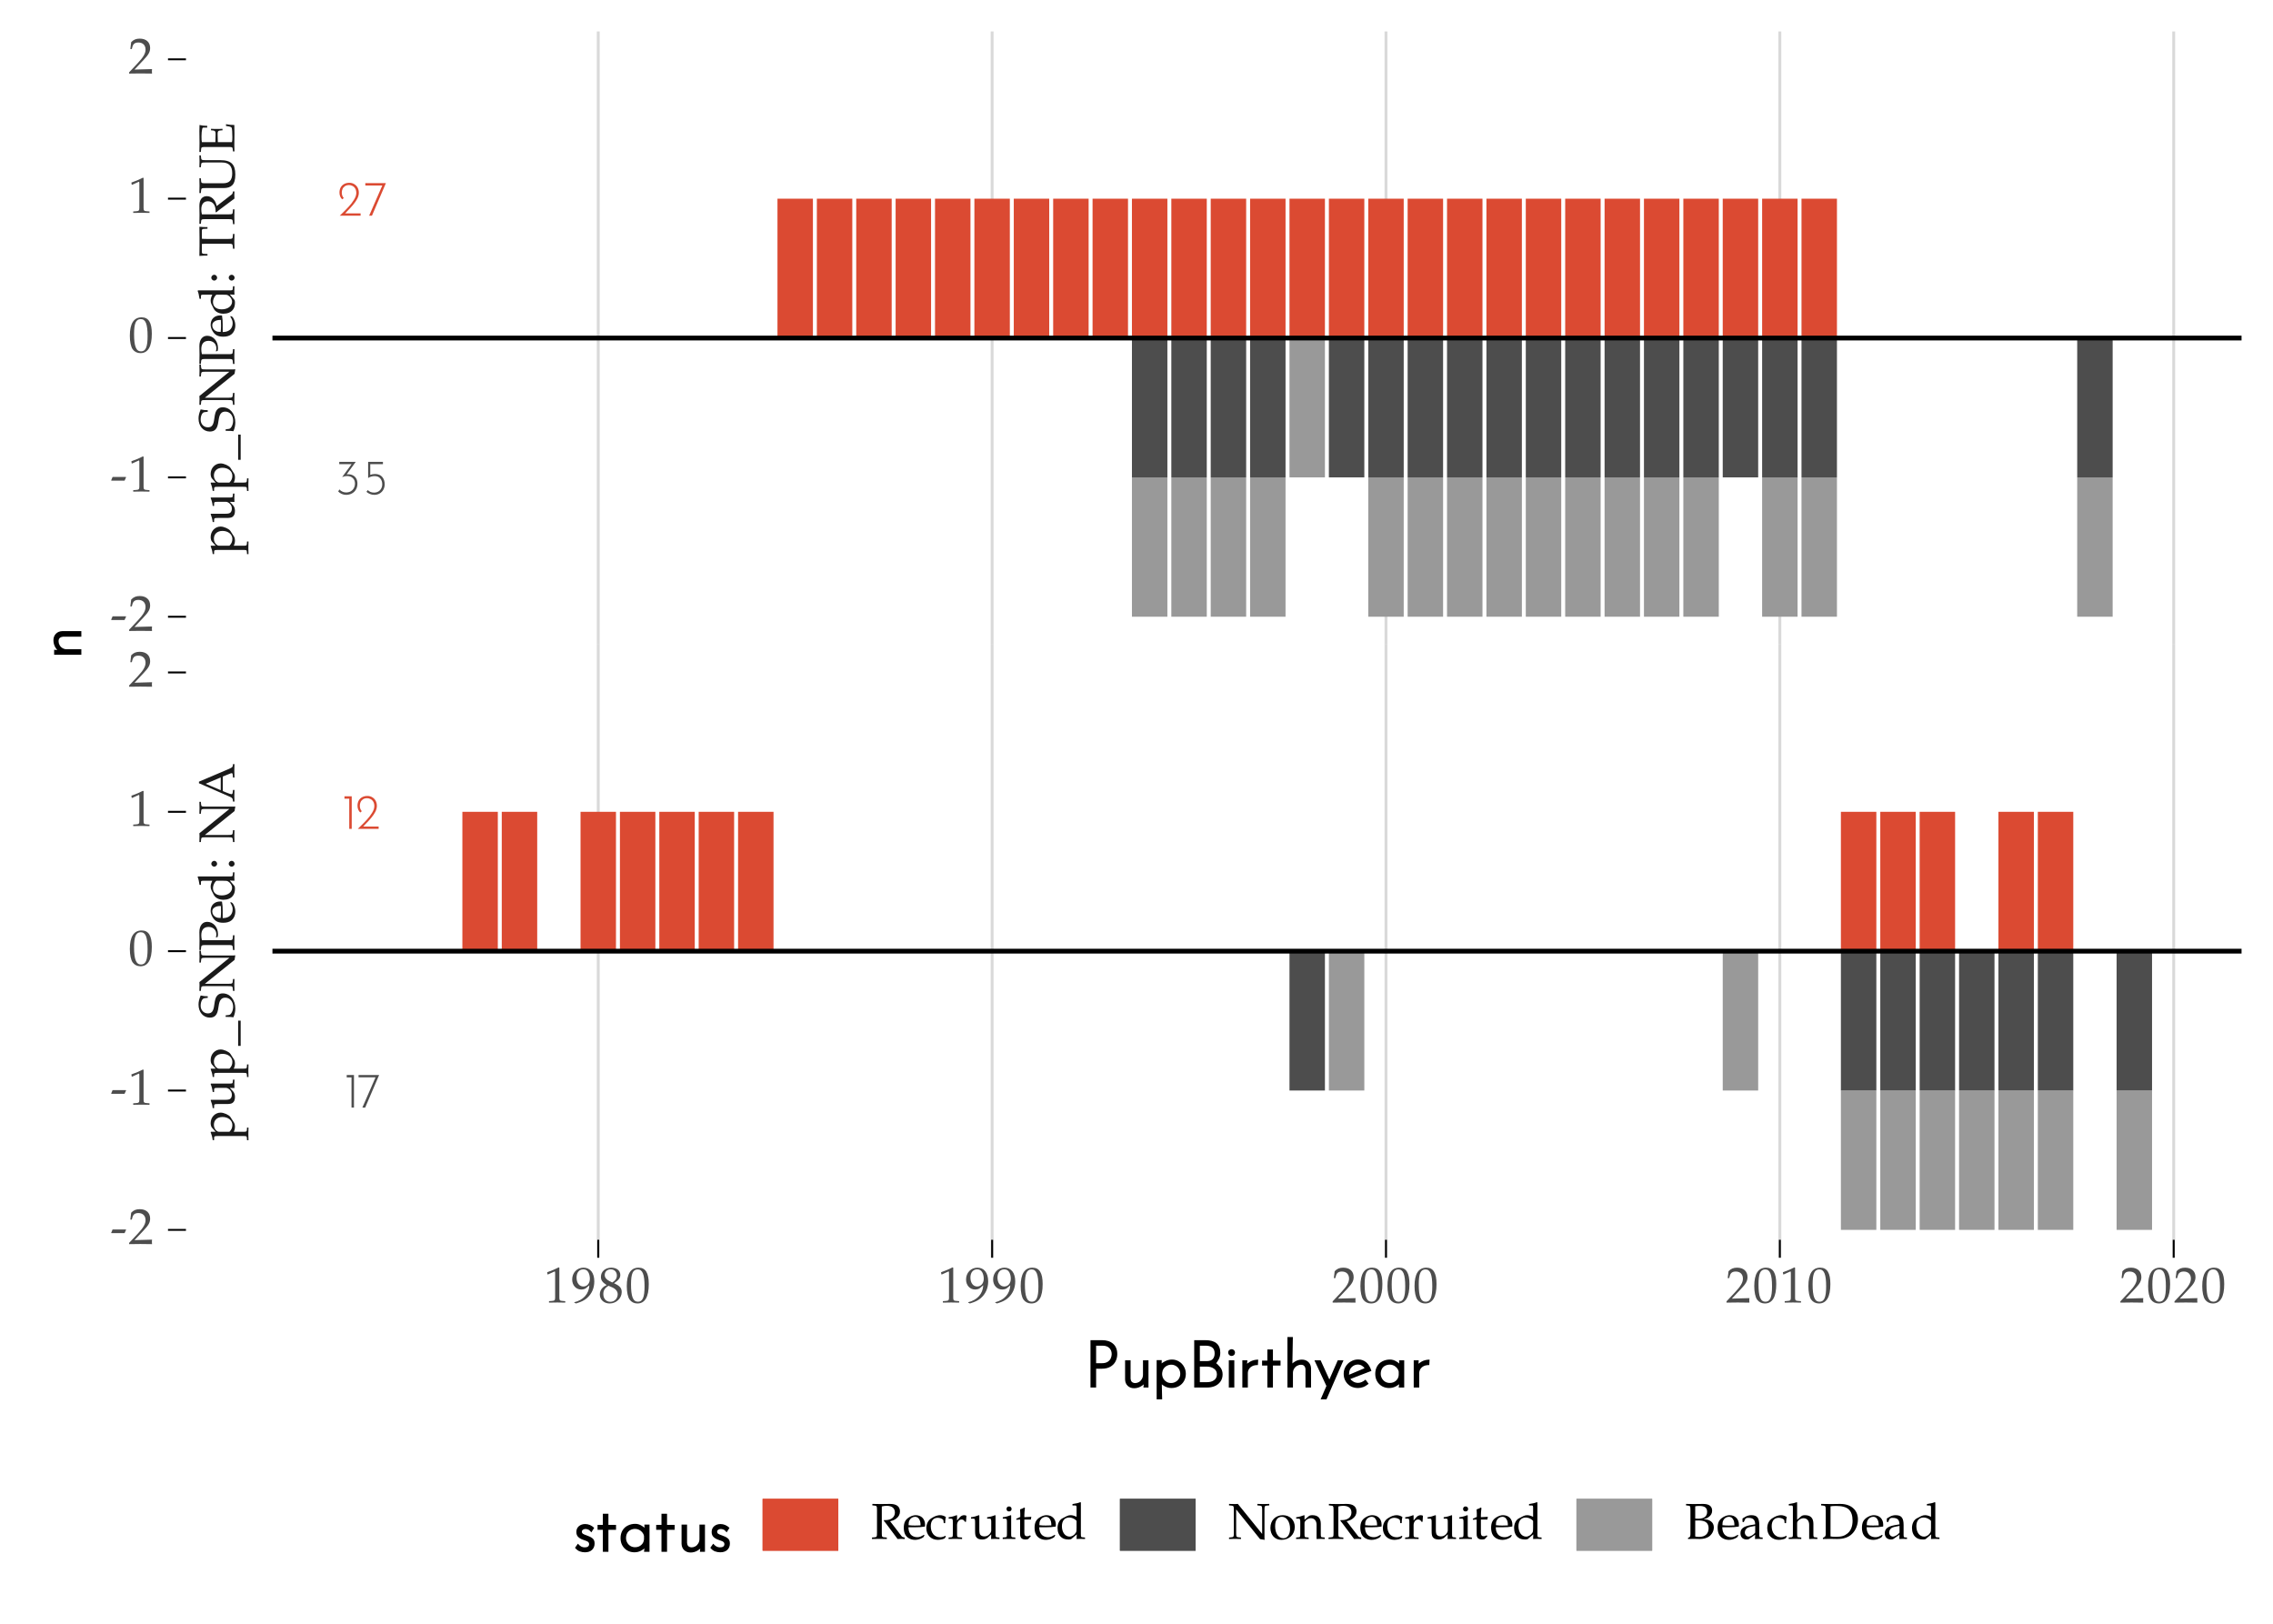 <?xml version="1.0" encoding="UTF-8"?>
<svg xmlns="http://www.w3.org/2000/svg" xmlns:xlink="http://www.w3.org/1999/xlink" width="504pt" height="360pt" viewBox="0 0 504 360" version="1.1">
<defs>
<g>
<symbol overflow="visible" id="glyph0-0">
<path style="stroke:none;" d=""/>
</symbol>
<symbol overflow="visible" id="glyph0-1">
<path style="stroke:none;" d="M 2.844 -4.469 C 3.238 -4.488 3.598 -4.422 3.922 -4.266 C 4.254 -4.117 4.516 -3.891 4.703 -3.578 C 4.898 -3.266 5 -2.867 5 -2.391 C 5 -1.898 4.891 -1.469 4.672 -1.094 C 4.461 -0.719 4.164 -0.426 3.781 -0.219 C 3.395 -0.008 2.961 0.094 2.484 0.094 C 2.148 0.094 1.828 0.023 1.516 -0.109 C 1.203 -0.254 0.941 -0.438 0.734 -0.656 L 1 -1.109 C 1.164 -0.91 1.383 -0.75 1.656 -0.625 C 1.926 -0.5 2.195 -0.438 2.469 -0.438 C 2.852 -0.438 3.191 -0.516 3.484 -0.672 C 3.785 -0.836 4.02 -1.07 4.188 -1.375 C 4.363 -1.676 4.453 -2.023 4.453 -2.422 C 4.453 -2.93 4.289 -3.332 3.969 -3.625 C 3.656 -3.926 3.234 -4.078 2.703 -4.078 C 2.328 -4.078 1.984 -4.004 1.672 -3.859 L 1.641 -3.891 L 3.703 -6.703 L 0.969 -6.703 L 0.969 -7.219 L 4.625 -7.219 L 2.625 -4.469 C 2.676 -4.469 2.75 -4.469 2.844 -4.469 Z M 2.844 -4.469 "/>
</symbol>
<symbol overflow="visible" id="glyph0-2">
<path style="stroke:none;" d="M 2.922 -4.531 C 3.609 -4.52 4.133 -4.301 4.5 -3.875 C 4.863 -3.445 5.047 -2.906 5.047 -2.25 C 5.047 -1.82 4.945 -1.426 4.75 -1.062 C 4.562 -0.707 4.289 -0.426 3.938 -0.219 C 3.582 -0.008 3.18 0.094 2.734 0.094 C 2.398 0.094 2.082 0.031 1.781 -0.094 C 1.477 -0.219 1.219 -0.379 1 -0.578 L 1.297 -0.969 C 1.461 -0.789 1.664 -0.648 1.906 -0.547 C 2.156 -0.453 2.41 -0.406 2.672 -0.406 C 3.035 -0.406 3.352 -0.484 3.625 -0.641 C 3.906 -0.805 4.117 -1.023 4.266 -1.297 C 4.422 -1.578 4.5 -1.891 4.5 -2.234 C 4.5 -2.773 4.352 -3.211 4.062 -3.547 C 3.781 -3.891 3.359 -4.062 2.797 -4.062 C 2.273 -4.062 1.801 -3.922 1.375 -3.641 L 1.375 -7.219 L 4.656 -7.219 L 4.656 -6.703 L 1.844 -6.703 L 1.844 -4.344 C 2.188 -4.469 2.547 -4.531 2.922 -4.531 Z M 2.922 -4.531 "/>
</symbol>
<symbol overflow="visible" id="glyph0-3">
<path style="stroke:none;" d="M 5.203 -0.516 L 5.203 0 L 0.578 0 C 1.43 -0.82 2.094 -1.488 2.562 -2 C 3.031 -2.508 3.426 -3.031 3.75 -3.562 C 4.082 -4.094 4.25 -4.586 4.25 -5.047 C 4.25 -5.453 4.164 -5.785 4 -6.047 C 3.844 -6.305 3.641 -6.492 3.391 -6.609 C 3.148 -6.734 2.906 -6.797 2.656 -6.797 C 2.258 -6.797 1.941 -6.707 1.703 -6.531 C 1.461 -6.363 1.289 -6.156 1.188 -5.906 C 1.082 -5.656 1.031 -5.398 1.031 -5.141 C 1.031 -4.629 1.176 -4.223 1.469 -3.922 L 1.141 -3.625 C 0.941 -3.789 0.785 -4.008 0.672 -4.281 C 0.566 -4.551 0.516 -4.836 0.516 -5.141 C 0.516 -5.535 0.598 -5.898 0.766 -6.234 C 0.941 -6.566 1.195 -6.828 1.531 -7.016 C 1.863 -7.203 2.258 -7.297 2.719 -7.297 C 3.125 -7.297 3.484 -7.195 3.797 -7 C 4.117 -6.812 4.367 -6.551 4.547 -6.219 C 4.723 -5.883 4.812 -5.508 4.812 -5.094 C 4.812 -4.656 4.691 -4.207 4.453 -3.75 C 4.211 -3.301 3.922 -2.875 3.578 -2.469 C 3.242 -2.062 2.797 -1.57 2.234 -1 L 1.781 -0.516 Z M 5.203 -0.516 "/>
</symbol>
<symbol overflow="visible" id="glyph0-4">
<path style="stroke:none;" d="M 4.812 -7.219 L 1.719 0 L 1.094 0 L 4.016 -6.703 L 0.25 -6.703 L 0.25 -7.219 Z M 4.812 -7.219 "/>
</symbol>
<symbol overflow="visible" id="glyph0-5">
<path style="stroke:none;" d="M 2.234 -7.219 L 2.234 0 L 1.688 0 L 1.688 -6.688 L 0.625 -6.688 L 0.625 -7.219 Z M 2.234 -7.219 "/>
</symbol>
<symbol overflow="visible" id="glyph1-0">
<path style="stroke:none;" d="M 0 -0.562 L 0 -5.047 L -5.422 -5.047 L -5.422 -0.562 Z M -0.562 -1.125 L -4.859 -1.125 L -4.859 -4.484 L -0.562 -4.484 Z M -0.562 -1.125 "/>
</symbol>
<symbol overflow="visible" id="glyph1-1">
<path style="stroke:none;" d="M 2.812 -0.094 L 3.141 -0.094 C 3.125 -0.562 3.109 -1.016 3.109 -1.484 C 3.109 -1.953 3.125 -2.422 3.141 -2.891 L 2.812 -2.891 L 2.781 -2.375 C 2.75 -2 2.672 -1.953 1.969 -1.953 L -0.141 -1.953 C 0.062 -2.297 0.141 -2.656 0.141 -3.156 C 0.141 -3.484 0.062 -3.781 -0.047 -3.953 L -0.875 -5.234 C -1.172 -5.688 -2.312 -6.203 -3.031 -6.203 C -4.281 -6.203 -5.25 -5.172 -5.25 -3.875 C -5.25 -3.469 -5.141 -3.062 -4.969 -2.875 L -4.141 -1.953 L -5.203 -1.953 L -5.25 -1.859 C -5.016 -1.281 -4.859 -0.703 -4.797 -0.109 L -4.484 -0.109 L -4.484 -0.531 C -4.484 -0.969 -4.406 -1.016 -3.656 -1.016 L 1.969 -1.016 C 2.672 -1.016 2.75 -0.984 2.781 -0.609 Z M -1.094 -1.953 L -3.422 -1.953 C -3.578 -1.953 -3.703 -2.016 -3.906 -2.156 C -4.312 -2.484 -4.531 -2.953 -4.531 -3.5 C -4.531 -4.562 -3.781 -5.234 -2.625 -5.234 C -1.359 -5.234 -0.438 -4.484 -0.438 -3.469 C -0.438 -2.859 -0.641 -2.391 -1.094 -1.953 Z M -1.094 -1.953 "/>
</symbol>
<symbol overflow="visible" id="glyph1-2">
<path style="stroke:none;" d="M -4.484 -0.203 L -4.484 -0.609 C -4.484 -1.062 -4.406 -1.109 -3.656 -1.109 L -1.781 -1.109 C -1 -1.109 -0.656 -1.172 -0.375 -1.375 C -0.031 -1.625 0.141 -2.047 0.141 -2.688 C 0.141 -3.188 -0.016 -3.641 -0.297 -3.938 L -1 -4.688 C -0.672 -4.688 -0.5 -4.688 0.031 -4.656 C 0.016 -4.969 0 -5.266 0 -5.578 C 0 -5.891 0.016 -6.188 0.031 -6.516 L -0.297 -6.516 L -0.344 -6.047 C -0.359 -5.672 -0.422 -5.641 -1.141 -5.641 L -5.203 -5.641 L -5.25 -5.531 C -5.016 -4.969 -4.859 -4.375 -4.797 -3.781 L -4.484 -3.781 L -4.484 -4.203 C -4.484 -4.656 -4.406 -4.688 -3.656 -4.688 L -1.844 -4.688 C -1.594 -4.688 -1.281 -4.531 -1.016 -4.281 C -0.703 -3.969 -0.547 -3.609 -0.547 -3.172 C -0.547 -2.781 -0.672 -2.469 -0.891 -2.281 C -1.062 -2.125 -1.406 -2.047 -1.906 -2.047 L -5.203 -2.047 L -5.25 -1.953 C -5.016 -1.375 -4.859 -0.797 -4.797 -0.203 Z M -4.484 -0.203 "/>
</symbol>
<symbol overflow="visible" id="glyph1-3">
<path style="stroke:none;" d="M 0.844 0 L 1.406 0 L 1.406 -5.594 L 0.844 -5.594 Z M 0.844 0 "/>
</symbol>
<symbol overflow="visible" id="glyph1-4">
<path style="stroke:none;" d="M -5.422 -0.266 C -4.875 -0.266 -4.469 -0.422 -4.172 -0.734 C -3.812 -1.125 -3.641 -1.641 -3.5 -2.719 C -3.375 -3.578 -3.234 -3.984 -2.984 -4.266 C -2.75 -4.562 -2.438 -4.688 -2 -4.688 C -1 -4.688 -0.266 -3.859 -0.266 -2.688 C -0.266 -1.797 -0.703 -0.922 -1.172 -0.859 L -1.922 -0.766 L -1.922 -0.422 C -1.719 -0.422 -1.531 -0.422 -1.469 -0.422 C -0.953 -0.422 -0.703 -0.406 -0.203 -0.344 C 0.078 -0.969 0.219 -1.625 0.219 -2.281 C 0.219 -4.219 -0.953 -5.641 -2.578 -5.641 C -3.109 -5.641 -3.469 -5.484 -3.766 -5.172 C -4.141 -4.781 -4.281 -4.312 -4.453 -3.062 C -4.625 -1.688 -5 -1.203 -5.859 -1.203 C -6.797 -1.203 -7.469 -1.922 -7.469 -2.906 C -7.469 -3.344 -7.375 -3.75 -7.219 -4.062 C -7.031 -4.422 -6.859 -4.547 -6.531 -4.578 L -5.891 -4.656 L -5.891 -5 C -6.484 -5 -6.875 -5.047 -7.469 -5.172 C -7.828 -4.266 -7.938 -3.766 -7.938 -3.141 C -7.938 -1.484 -6.891 -0.266 -5.422 -0.266 Z M -5.422 -0.266 "/>
</symbol>
<symbol overflow="visible" id="glyph1-5">
<path style="stroke:none;" d="M 0.031 -0.188 C 0.016 -0.625 0 -1.047 0 -1.484 C 0 -1.938 0.016 -2.391 0.031 -2.828 L -0.297 -2.828 L -0.344 -2.344 C -0.375 -1.828 -0.469 -1.766 -1.344 -1.766 L -6.531 -1.766 L 0.047 -7.062 L 0.219 -8.078 C 0.109 -8.078 -0.078 -8.047 -0.188 -8.047 L -6.375 -8.047 C -7.25 -8.047 -7.344 -8.094 -7.375 -8.609 L -7.422 -9.109 L -7.75 -9.109 C -7.734 -8.656 -7.719 -8.219 -7.719 -7.766 C -7.719 -7.328 -7.734 -6.906 -7.75 -6.469 L -7.422 -6.469 L -7.375 -6.953 C -7.344 -7.469 -7.25 -7.531 -6.375 -7.531 L -1.094 -7.531 L -7.75 -2.141 C -7.75 -2.141 -7.719 -1.766 -7.719 -1.531 C -7.719 -1.016 -7.75 -0.188 -7.75 -0.188 L -7.422 -0.188 L -7.375 -0.688 C -7.344 -1.203 -7.25 -1.25 -6.375 -1.25 L -1.344 -1.25 C -0.469 -1.25 -0.375 -1.203 -0.344 -0.688 L -0.297 -0.188 Z M 0.031 -0.188 "/>
</symbol>
<symbol overflow="visible" id="glyph1-6">
<path style="stroke:none;" d="M 0.031 -0.25 C 0.016 -0.797 0 -1.328 0 -1.875 C 0 -2.438 0.016 -2.984 0.031 -3.531 L -0.297 -3.531 L -0.344 -2.984 C -0.375 -2.469 -0.453 -2.422 -1.344 -2.422 L -7.188 -2.422 C -7.281 -2.812 -7.328 -3.141 -7.328 -3.516 C -7.328 -4.734 -6.766 -5.375 -5.703 -5.375 C -4.688 -5.375 -3.984 -4.688 -3.984 -3.719 C -3.984 -3.484 -4.016 -3.312 -4.094 -3.031 L -3.703 -3.141 C -3.641 -3.406 -3.625 -3.562 -3.625 -3.781 C -3.625 -5.328 -4.672 -6.5 -6.016 -6.5 C -7.094 -6.5 -7.75 -5.625 -7.75 -4.203 C -7.75 -3.562 -7.719 -2.938 -7.719 -2.297 C -7.719 -1.609 -7.734 -0.938 -7.75 -0.25 L -7.422 -0.25 L -7.375 -0.766 C -7.344 -1.266 -7.203 -1.359 -6.375 -1.359 L -1.344 -1.359 C -0.453 -1.359 -0.375 -1.297 -0.344 -0.781 L -0.297 -0.25 Z M 0.031 -0.25 "/>
</symbol>
<symbol overflow="visible" id="glyph1-7">
<path style="stroke:none;" d="M -2.453 -0.297 C -1.75 -0.297 -1.141 -0.453 -0.719 -0.766 C -0.125 -1.203 0.219 -1.953 0.219 -2.797 C 0.219 -3.219 0.141 -3.625 -0.062 -4.094 C -0.188 -4.391 -0.344 -4.625 -0.406 -4.672 L -0.781 -4.891 L -0.891 -4.75 C -0.469 -4.031 -0.375 -3.781 -0.375 -3.297 C -0.375 -2.562 -0.688 -1.953 -1.25 -1.641 C -1.609 -1.438 -1.922 -1.359 -2.578 -1.328 L -2.578 -2.969 C -2.578 -3.734 -2.609 -4.219 -2.734 -5 C -2.891 -5 -2.984 -5.016 -3.125 -5.016 C -4.406 -5.016 -5.25 -4.188 -5.25 -2.938 C -5.25 -2.516 -5.109 -2.031 -4.844 -1.578 C -4.312 -0.656 -3.625 -0.297 -2.453 -0.297 Z M -3.031 -1.359 C -3.547 -1.359 -3.797 -1.406 -4.094 -1.547 C -4.578 -1.781 -4.891 -2.266 -4.891 -2.797 C -4.891 -3.172 -4.734 -3.469 -4.438 -3.656 C -4.062 -3.906 -3.734 -4.016 -2.984 -4.016 L -2.953 -2.766 C -2.953 -2.25 -2.969 -1.953 -3.031 -1.359 Z M -3.031 -1.359 "/>
</symbol>
<symbol overflow="visible" id="glyph1-8">
<path style="stroke:none;" d="M -2.422 -0.391 C -1.531 -0.391 -0.781 -0.688 -0.344 -1.25 C -0.016 -1.625 0.141 -2.156 0.141 -2.875 C 0.141 -3.109 0.094 -3.359 0.047 -3.422 L -1 -4.656 L 0.031 -4.609 C 0.016 -4.891 0 -5.172 0 -5.469 C 0 -5.797 0.016 -6.156 0.031 -6.484 L -0.297 -6.484 L -0.344 -5.969 C -0.359 -5.594 -0.438 -5.562 -1.141 -5.562 L -8.047 -5.562 L -8.141 -5.453 C -7.938 -4.969 -7.859 -4.594 -7.719 -3.703 L -7.406 -3.703 L -7.406 -4.328 C -7.406 -4.531 -7.281 -4.609 -6.953 -4.609 L -4.891 -4.609 C -5.172 -3.984 -5.25 -3.672 -5.25 -3.281 C -5.25 -2.984 -5.188 -2.719 -5.047 -2.438 L -4.531 -1.438 C -4.188 -0.812 -3.375 -0.391 -2.422 -0.391 Z M -2.797 -1.359 C -4.016 -1.359 -4.734 -1.969 -4.734 -2.984 C -4.734 -3.406 -4.578 -3.859 -4.312 -4.25 C -4.156 -4.484 -4.016 -4.609 -3.922 -4.609 L -2.469 -4.609 C -1.75 -4.609 -1.641 -4.594 -1.375 -4.453 C -0.844 -4.141 -0.5 -3.578 -0.5 -3.062 C -0.5 -2.078 -1.453 -1.359 -2.797 -1.359 Z M -2.797 -1.359 "/>
</symbol>
<symbol overflow="visible" id="glyph1-9">
<path style="stroke:none;" d="M -0.594 -0.734 C -0.25 -0.734 0.062 -1.047 0.062 -1.359 C 0.062 -1.719 -0.25 -2.031 -0.594 -2.031 C -0.938 -2.031 -1.25 -1.719 -1.25 -1.375 C -1.25 -1.047 -0.938 -0.734 -0.594 -0.734 Z M -4.453 -0.734 C -4.125 -0.734 -3.812 -1.047 -3.812 -1.359 C -3.812 -1.719 -4.109 -2.031 -4.453 -2.031 C -4.797 -2.031 -5.109 -1.719 -5.109 -1.375 C -5.109 -1.047 -4.797 -0.734 -4.453 -0.734 Z M -4.453 -0.734 "/>
</symbol>
<symbol overflow="visible" id="glyph1-10">
<path style="stroke:none;" d=""/>
</symbol>
<symbol overflow="visible" id="glyph1-11">
<path style="stroke:none;" d="M -7.75 -0.203 C -7.109 -0.25 -6.672 -0.281 -5.953 -0.281 L -5.953 -0.625 L -6.828 -0.672 C -7.109 -0.688 -7.203 -0.812 -7.203 -1.125 L -7.203 -2.859 C -6.828 -2.891 -6.562 -2.906 -6.078 -2.906 L -1.344 -2.906 C -0.453 -2.906 -0.375 -2.844 -0.344 -2.328 L -0.297 -1.797 L 0.031 -1.797 C 0.016 -2.344 0 -2.875 0 -3.422 C 0 -3.984 0.016 -4.531 0.031 -5.078 L -0.297 -5.078 L -0.344 -4.531 C -0.375 -4.016 -0.453 -3.969 -1.344 -3.969 L -6.078 -3.969 C -6.594 -3.969 -6.828 -3.984 -7.203 -4.016 L -7.203 -5.75 C -7.203 -6.062 -7.109 -6.188 -6.828 -6.188 L -5.953 -6.234 L -5.953 -6.594 C -6.672 -6.594 -7.109 -6.609 -7.75 -6.672 L -7.719 -4.25 L -7.719 -2.469 Z M -7.75 -0.203 "/>
</symbol>
<symbol overflow="visible" id="glyph1-12">
<path style="stroke:none;" d="M 0.031 -0.25 C 0.016 -0.797 0 -1.328 0 -1.875 C 0 -2.438 0.016 -2.984 0.031 -3.531 L -0.297 -3.531 L -0.344 -2.984 C -0.375 -2.469 -0.453 -2.422 -1.344 -2.422 L -7.188 -2.422 C -7.281 -2.797 -7.328 -3.141 -7.328 -3.516 C -7.328 -4.688 -6.781 -5.328 -5.844 -5.328 C -4.812 -5.328 -4.156 -4.516 -4.156 -3.219 L -4.156 -2.891 L -3.984 -2.891 C -3.703 -3.141 -3.578 -3.219 -3.344 -3.406 L -0.578 -5.469 L 0.031 -5.922 C 0.016 -6.188 0 -6.438 0 -6.688 C 0 -6.953 0.016 -7.219 0.031 -7.5 L -0.297 -7.5 C -0.344 -7.141 -0.406 -6.953 -0.594 -6.812 L -3.906 -4.266 C -4.062 -4.891 -4.188 -5.188 -4.453 -5.562 C -4.859 -6.141 -5.422 -6.453 -6.078 -6.453 C -7.141 -6.453 -7.75 -5.719 -7.75 -4.266 C -7.75 -3.594 -7.719 -2.938 -7.719 -2.266 C -7.719 -1.609 -7.734 -0.969 -7.75 -0.328 L -7.422 -0.328 L -7.375 -0.781 C -7.344 -1.297 -7.25 -1.359 -6.375 -1.359 L -1.344 -1.359 C -0.453 -1.359 -0.375 -1.297 -0.344 -0.781 L -0.297 -0.25 Z M 0.031 -0.25 "/>
</symbol>
<symbol overflow="visible" id="glyph1-13">
<path style="stroke:none;" d="M -7.422 -0.141 L -7.375 -0.672 C -7.344 -1.188 -7.266 -1.25 -6.375 -1.25 L -2.391 -1.25 C -1.531 -1.25 -0.906 -1.438 -0.469 -1.875 C -0.016 -2.312 0.219 -3.109 0.219 -4.234 C 0.219 -5.391 -0.016 -6.156 -0.531 -6.672 C -1.047 -7.188 -1.891 -7.438 -3.141 -7.438 L -6.375 -7.438 C -7.25 -7.438 -7.344 -7.5 -7.375 -8.016 L -7.422 -8.5 L -7.75 -8.5 C -7.734 -8.062 -7.719 -7.609 -7.719 -7.156 C -7.719 -6.719 -7.734 -6.297 -7.75 -5.859 L -7.422 -5.859 L -7.375 -6.359 C -7.344 -6.875 -7.25 -6.922 -6.375 -6.922 L -2.797 -6.922 C -1.203 -6.922 -0.469 -6.156 -0.469 -4.531 C -0.469 -2.984 -1.094 -2.312 -2.516 -2.312 L -6.375 -2.312 C -7.266 -2.312 -7.344 -2.359 -7.375 -2.875 L -7.422 -3.422 L -7.75 -3.422 C -7.734 -2.875 -7.719 -2.312 -7.719 -1.766 C -7.719 -1.219 -7.734 -0.688 -7.75 -0.141 Z M -7.422 -0.141 "/>
</symbol>
<symbol overflow="visible" id="glyph1-14">
<path style="stroke:none;" d="M -7.422 -0.25 L -7.375 -0.781 C -7.344 -1.297 -7.266 -1.359 -6.375 -1.359 L -1.344 -1.359 C -0.453 -1.359 -0.375 -1.312 -0.344 -0.781 L -0.297 -0.375 L 0.031 -0.375 C 0.016 -0.844 0 -1.297 0 -1.766 C 0 -2.625 0.016 -3.5 0.031 -4.359 L 0 -6.234 C -0.656 -6.234 -1.25 -6.297 -1.844 -6.406 L -1.844 -6.016 L -1.453 -5.953 C -0.969 -5.891 -0.625 -5.75 -0.578 -5.594 C -0.5 -5.359 -0.438 -4.531 -0.438 -3.531 C -0.438 -2.953 -0.453 -2.75 -0.531 -2.422 L -3.656 -2.422 L -3.703 -4.219 C -3.703 -4.703 -3.656 -4.922 -3.281 -5 C -3.031 -5.047 -2.625 -5.047 -2.625 -5.047 L -2.625 -5.391 C -3.031 -5.359 -3.453 -5.359 -3.859 -5.359 C -4.297 -5.359 -4.734 -5.359 -5.172 -5.391 L -5.172 -5.047 C -5.172 -5.047 -4.797 -5.047 -4.578 -5 C -4.203 -4.906 -4.156 -4.688 -4.156 -4.219 C -4.156 -3.656 -4.172 -2.906 -4.203 -2.422 L -7.188 -2.422 C -7.266 -2.766 -7.281 -2.953 -7.281 -3.734 C -7.281 -4.375 -7.219 -5 -7.125 -5.359 C -7.047 -5.625 -7 -5.656 -6.75 -5.656 L -6.016 -5.656 L -6.016 -6.047 C -6.688 -6.047 -7.219 -6.109 -7.719 -6.234 L -7.75 -4.844 C -7.734 -3.984 -7.719 -3.109 -7.719 -2.234 C -7.719 -1.578 -7.734 -0.906 -7.75 -0.25 Z M -7.422 -0.25 "/>
</symbol>
<symbol overflow="visible" id="glyph1-15">
<path style="stroke:none;" d="M 0.031 -0.172 C 0.016 -0.578 0 -0.984 0 -1.391 C 0 -1.844 0.016 -2.297 0.031 -2.75 L -0.297 -2.75 L -0.344 -2.328 C -0.375 -1.938 -0.453 -1.797 -0.625 -1.797 C -0.766 -1.797 -1.25 -1.953 -1.812 -2.188 L -2.562 -2.5 L -2.562 -5.719 L -1.281 -6.234 C -0.812 -6.438 -0.656 -6.469 -0.562 -6.469 C -0.438 -6.469 -0.359 -6.297 -0.344 -6.016 L -0.297 -5.484 L 0.031 -5.484 C 0.016 -6 0 -6.531 0 -7.047 C 0 -7.516 0.016 -8 0.031 -8.469 L -0.297 -8.469 L -0.344 -8.094 C -0.359 -7.797 -0.578 -7.672 -1.484 -7.281 L -7.844 -4.578 L -7.844 -4.219 C -7.844 -4.219 -7.469 -4.094 -6.516 -3.656 L -0.891 -1.188 C -0.562 -1.047 -0.359 -0.828 -0.344 -0.578 L -0.297 -0.172 Z M -3.016 -2.688 L -6.359 -4.109 L -3.016 -5.516 Z M -3.016 -2.688 "/>
</symbol>
<symbol overflow="visible" id="glyph2-0">
<path style="stroke:none;" d="M 0.562 0 L 5.047 0 L 5.047 -5.422 L 0.562 -5.422 Z M 1.125 -0.562 L 1.125 -4.859 L 4.484 -4.859 L 4.484 -0.562 Z M 1.125 -0.562 "/>
</symbol>
<symbol overflow="visible" id="glyph2-1">
<path style="stroke:none;" d="M 0.672 -6.703 L 0.75 -6.219 L 0.859 -6.219 L 2.312 -6.875 L 2.344 -6.875 C 2.406 -6.875 2.438 -6.781 2.438 -6.516 L 2.438 -1.078 C 2.438 -0.5 2.312 -0.375 1.703 -0.344 L 1.078 -0.297 L 1.078 0.031 C 1.688 0.016 2.312 0 2.922 0 C 3.5 0 4.094 0.016 4.688 0.031 L 4.688 -0.297 L 4.094 -0.344 C 3.484 -0.375 3.375 -0.5 3.375 -1.078 L 3.375 -7.719 L 3.219 -7.781 C 2.484 -7.391 1.688 -7.062 0.672 -6.703 Z M 0.672 -6.703 "/>
</symbol>
<symbol overflow="visible" id="glyph2-2">
<path style="stroke:none;" d="M 0.219 -5.094 C 0.219 -3.812 1.062 -2.875 2.234 -2.875 C 2.609 -2.875 3.047 -2.984 3.25 -3.156 L 4.031 -3.812 C 3.938 -1.922 2.719 -0.547 0.688 -0.062 L 0.688 0.031 L 1.078 0.219 C 2.312 -0.172 2.859 -0.438 3.469 -0.953 C 4.547 -1.875 5.125 -3.172 5.125 -4.672 C 5.125 -6.562 4.219 -7.719 2.734 -7.719 C 1.297 -7.719 0.219 -6.594 0.219 -5.094 Z M 1.188 -5.516 C 1.188 -6.641 1.766 -7.344 2.688 -7.344 C 3.188 -7.344 3.562 -7.141 3.812 -6.688 C 4.016 -6.328 4.141 -5.781 4.141 -5.281 C 4.141 -4.25 3.547 -3.547 2.688 -3.547 C 1.797 -3.547 1.188 -4.344 1.188 -5.516 Z M 1.188 -5.516 "/>
</symbol>
<symbol overflow="visible" id="glyph2-3">
<path style="stroke:none;" d="M 0.344 -1.781 C 0.344 -0.625 1.266 0.219 2.531 0.219 C 3.984 0.219 5.203 -0.922 5.203 -2.312 C 5.203 -3.203 4.781 -3.688 3.5 -4.266 C 4.531 -4.969 4.891 -5.438 4.891 -6.109 C 4.891 -7.062 4.094 -7.719 2.906 -7.719 C 1.562 -7.719 0.594 -6.875 0.594 -5.688 C 0.594 -4.922 0.891 -4.5 1.875 -3.859 C 1.422 -3.656 1.234 -3.531 0.984 -3.297 C 0.562 -2.875 0.344 -2.359 0.344 -1.781 Z M 1.125 -1.875 C 1.125 -2.688 1.453 -3.203 2.281 -3.703 L 3.188 -3.312 C 3.891 -2.984 4.312 -2.438 4.312 -1.844 C 4.312 -0.891 3.609 -0.156 2.703 -0.156 C 1.75 -0.156 1.125 -0.828 1.125 -1.875 Z M 1.438 -6.094 C 1.438 -6.828 1.969 -7.344 2.766 -7.344 C 3.578 -7.344 4.125 -6.797 4.125 -5.984 C 4.125 -5.344 3.844 -4.906 3.109 -4.438 L 2.5 -4.734 C 1.797 -5.094 1.438 -5.531 1.438 -6.094 Z M 1.438 -6.094 "/>
</symbol>
<symbol overflow="visible" id="glyph2-4">
<path style="stroke:none;" d="M 0.328 -3.625 C 0.328 -2.312 0.562 -1.188 0.953 -0.641 C 1.344 -0.094 1.969 0.219 2.672 0.219 C 4.359 0.219 5.203 -1.234 5.203 -4.094 C 5.203 -6.547 4.484 -7.719 2.953 -7.719 C 1.203 -7.719 0.328 -6.344 0.328 -3.625 Z M 1.266 -4.031 C 1.266 -6.391 1.688 -7.328 2.75 -7.328 C 3.828 -7.328 4.266 -6.234 4.266 -3.547 C 4.266 -1.156 3.844 -0.172 2.812 -0.172 C 1.719 -0.172 1.266 -1.297 1.266 -4.031 Z M 1.266 -4.031 "/>
</symbol>
<symbol overflow="visible" id="glyph2-5">
<path style="stroke:none;" d="M 0.172 0.031 C 1.016 0.016 1.844 0 2.672 0 C 3.531 0 4.391 0.016 5.25 0.031 C 5.219 -0.203 5.219 -0.312 5.219 -0.469 C 5.219 -0.609 5.219 -0.734 5.25 -0.969 L 1.359 -0.859 L 3.406 -3.031 C 4.5 -4.172 4.828 -4.797 4.828 -5.641 C 4.828 -6.922 3.953 -7.719 2.531 -7.719 C 1.719 -7.719 1.172 -7.5 0.625 -6.938 L 0.438 -5.406 L 0.766 -5.406 L 0.906 -5.922 C 1.094 -6.578 1.484 -6.859 2.234 -6.859 C 3.203 -6.859 3.812 -6.25 3.812 -5.297 C 3.812 -4.453 3.344 -3.625 2.078 -2.281 L 0.172 -0.25 Z M 0.172 0.031 "/>
</symbol>
<symbol overflow="visible" id="glyph2-6">
<path style="stroke:none;" d="M 0.188 -2.469 L 0.25 -2.406 L 3.156 -2.406 L 3.5 -3.156 L 3.438 -3.219 L 0.5 -3.219 Z M 0.188 -2.469 "/>
</symbol>
<symbol overflow="visible" id="glyph2-7">
<path style="stroke:none;" d="M 0.25 0.031 C 0.797 0.016 1.328 0 1.875 0 C 2.438 0 2.984 0.016 3.531 0.031 L 3.531 -0.297 L 2.984 -0.344 C 2.469 -0.375 2.422 -0.453 2.422 -1.344 L 2.422 -7.188 C 2.797 -7.281 3.141 -7.328 3.516 -7.328 C 4.688 -7.328 5.328 -6.781 5.328 -5.844 C 5.328 -4.812 4.516 -4.156 3.219 -4.156 L 2.891 -4.156 L 2.891 -3.984 C 3.141 -3.703 3.219 -3.578 3.406 -3.344 L 5.469 -0.578 L 5.922 0.031 C 6.188 0.016 6.438 0 6.688 0 C 6.953 0 7.219 0.016 7.5 0.031 L 7.5 -0.297 C 7.141 -0.344 6.953 -0.406 6.812 -0.594 L 4.266 -3.906 C 4.891 -4.062 5.188 -4.188 5.562 -4.453 C 6.141 -4.859 6.453 -5.422 6.453 -6.078 C 6.453 -7.141 5.719 -7.75 4.266 -7.75 C 3.594 -7.75 2.938 -7.719 2.266 -7.719 C 1.609 -7.719 0.969 -7.734 0.328 -7.75 L 0.328 -7.422 L 0.781 -7.375 C 1.297 -7.344 1.359 -7.25 1.359 -6.375 L 1.359 -1.344 C 1.359 -0.453 1.297 -0.375 0.781 -0.344 L 0.25 -0.297 Z M 0.25 0.031 "/>
</symbol>
<symbol overflow="visible" id="glyph2-8">
<path style="stroke:none;" d="M 0.297 -2.453 C 0.297 -1.75 0.453 -1.141 0.766 -0.719 C 1.203 -0.125 1.953 0.219 2.797 0.219 C 3.219 0.219 3.625 0.141 4.094 -0.062 C 4.391 -0.188 4.625 -0.344 4.672 -0.406 L 4.891 -0.781 L 4.75 -0.891 C 4.031 -0.469 3.781 -0.375 3.297 -0.375 C 2.562 -0.375 1.953 -0.688 1.641 -1.25 C 1.438 -1.609 1.359 -1.922 1.328 -2.578 L 2.969 -2.578 C 3.734 -2.578 4.219 -2.609 5 -2.734 C 5 -2.891 5.016 -2.984 5.016 -3.125 C 5.016 -4.406 4.188 -5.25 2.938 -5.25 C 2.516 -5.25 2.031 -5.109 1.578 -4.844 C 0.656 -4.312 0.297 -3.625 0.297 -2.453 Z M 1.359 -3.031 C 1.359 -3.547 1.406 -3.797 1.547 -4.094 C 1.781 -4.578 2.266 -4.891 2.797 -4.891 C 3.172 -4.891 3.469 -4.734 3.656 -4.438 C 3.906 -4.062 4.016 -3.734 4.016 -2.984 L 2.766 -2.953 C 2.25 -2.953 1.953 -2.969 1.359 -3.031 Z M 1.359 -3.031 "/>
</symbol>
<symbol overflow="visible" id="glyph2-9">
<path style="stroke:none;" d="M 0.297 -2.359 C 0.297 -0.844 1.359 0.219 2.859 0.219 C 3.438 0.219 4.281 0.016 4.391 -0.156 L 4.625 -0.516 L 4.516 -0.688 C 4.094 -0.453 3.734 -0.359 3.344 -0.359 C 2.094 -0.359 1.281 -1.328 1.281 -2.797 C 1.281 -4 1.844 -4.672 2.844 -4.672 C 3.344 -4.672 3.875 -4.453 4.078 -4.172 L 4.156 -3.484 L 4.469 -3.484 C 4.469 -4 4.531 -4.453 4.625 -4.859 C 4.172 -5.125 3.781 -5.25 3.328 -5.25 C 2.797 -5.25 2.156 -5.047 1.484 -4.609 C 0.703 -4.125 0.297 -3.344 0.297 -2.359 Z M 0.297 -2.359 "/>
</symbol>
<symbol overflow="visible" id="glyph2-10">
<path style="stroke:none;" d="M 0.234 0.031 C 0.688 0.016 1.156 0 1.609 0 C 2.156 0 2.672 0.016 3.219 0.031 L 3.219 -0.297 L 2.625 -0.344 C 2.125 -0.375 2.109 -0.406 2.109 -1.141 L 2.109 -3.062 C 2.109 -3.734 2.547 -4.297 3.109 -4.297 C 3.438 -4.297 3.672 -4.141 3.859 -3.781 L 4.094 -3.781 L 4.188 -5.125 C 4.062 -5.203 3.859 -5.25 3.656 -5.25 C 3.328 -5.25 2.969 -5.078 2.734 -4.797 L 2.109 -4.062 L 2.109 -5.203 L 2 -5.25 C 1.438 -5.016 0.844 -4.859 0.25 -4.797 L 0.25 -4.484 L 0.672 -4.484 C 1.125 -4.484 1.172 -4.406 1.172 -3.656 L 1.172 -1.141 C 1.172 -0.438 1.125 -0.359 0.75 -0.344 L 0.234 -0.297 Z M 0.234 0.031 "/>
</symbol>
<symbol overflow="visible" id="glyph2-11">
<path style="stroke:none;" d="M 0.203 -4.484 L 0.609 -4.484 C 1.062 -4.484 1.109 -4.406 1.109 -3.656 L 1.109 -1.781 C 1.109 -1 1.172 -0.656 1.375 -0.375 C 1.625 -0.031 2.047 0.141 2.688 0.141 C 3.188 0.141 3.641 -0.016 3.938 -0.297 L 4.688 -1 C 4.688 -0.672 4.688 -0.5 4.656 0.031 C 4.969 0.016 5.266 0 5.578 0 C 5.891 0 6.188 0.016 6.516 0.031 L 6.516 -0.297 L 6.047 -0.344 C 5.672 -0.359 5.641 -0.422 5.641 -1.141 L 5.641 -5.203 L 5.531 -5.25 C 4.969 -5.016 4.375 -4.859 3.781 -4.797 L 3.781 -4.484 L 4.203 -4.484 C 4.656 -4.484 4.688 -4.406 4.688 -3.656 L 4.688 -1.844 C 4.688 -1.594 4.531 -1.281 4.281 -1.016 C 3.969 -0.703 3.609 -0.547 3.172 -0.547 C 2.781 -0.547 2.469 -0.672 2.281 -0.891 C 2.125 -1.062 2.047 -1.406 2.047 -1.906 L 2.047 -5.203 L 1.953 -5.25 C 1.375 -5.016 0.797 -4.859 0.203 -4.797 Z M 0.203 -4.484 "/>
</symbol>
<symbol overflow="visible" id="glyph2-12">
<path style="stroke:none;" d="M 0.234 0.031 C 0.703 0.016 1.172 0 1.641 0 C 2.109 0 2.562 0.016 3.031 0.031 L 3.031 -0.297 L 2.516 -0.344 C 2.141 -0.359 2.109 -0.438 2.109 -1.141 L 2.109 -5.203 L 2 -5.25 C 1.438 -5.016 0.844 -4.859 0.25 -4.797 L 0.25 -4.484 L 0.672 -4.484 C 1.125 -4.484 1.172 -4.406 1.172 -3.656 L 1.172 -1.141 C 1.172 -0.438 1.125 -0.359 0.75 -0.344 L 0.234 -0.297 Z M 1.078 -6.625 C 1.078 -6.297 1.297 -6.078 1.641 -6.078 C 1.969 -6.078 2.203 -6.297 2.203 -6.625 C 2.203 -6.953 1.969 -7.188 1.641 -7.188 C 1.297 -7.188 1.078 -6.969 1.078 -6.625 Z M 1.078 -6.625 "/>
</symbol>
<symbol overflow="visible" id="glyph2-13">
<path style="stroke:none;" d="M 0.25 -4.234 L 1.094 -4.281 L 1.094 -1.047 C 1.094 -0.219 1.469 0.141 2.328 0.141 C 2.594 0.141 2.859 0.078 2.922 0 L 3.469 -0.594 L 3.312 -0.781 C 3.031 -0.625 2.875 -0.578 2.656 -0.578 C 2.219 -0.578 2.031 -0.797 2.031 -1.344 L 2.031 -4.281 L 3.469 -4.281 L 3.578 -4.891 L 2.031 -4.812 L 2.031 -5.25 C 2.031 -5.719 2.078 -6.109 2.156 -6.828 L 2.031 -6.953 C 1.766 -6.781 1.422 -6.641 1.078 -6.531 C 1.109 -6.188 1.125 -5.984 1.125 -5.641 L 1.125 -4.859 L 0.25 -4.469 Z M 0.25 -4.234 "/>
</symbol>
<symbol overflow="visible" id="glyph2-14">
<path style="stroke:none;" d="M 0.391 -2.422 C 0.391 -1.531 0.688 -0.781 1.25 -0.344 C 1.625 -0.016 2.156 0.141 2.875 0.141 C 3.109 0.141 3.359 0.094 3.422 0.047 L 4.656 -1 L 4.609 0.031 C 4.891 0.016 5.172 0 5.469 0 C 5.797 0 6.156 0.016 6.484 0.031 L 6.484 -0.297 L 5.969 -0.344 C 5.594 -0.359 5.562 -0.438 5.562 -1.141 L 5.562 -8.047 L 5.453 -8.141 C 4.969 -7.938 4.594 -7.859 3.703 -7.719 L 3.703 -7.406 L 4.328 -7.406 C 4.531 -7.406 4.609 -7.281 4.609 -6.953 L 4.609 -4.891 C 3.984 -5.172 3.672 -5.25 3.281 -5.25 C 2.984 -5.25 2.719 -5.188 2.438 -5.047 L 1.438 -4.531 C 0.812 -4.188 0.391 -3.375 0.391 -2.422 Z M 1.359 -2.797 C 1.359 -4.016 1.969 -4.734 2.984 -4.734 C 3.406 -4.734 3.859 -4.578 4.25 -4.312 C 4.484 -4.156 4.609 -4.016 4.609 -3.922 L 4.609 -2.469 C 4.609 -1.75 4.594 -1.641 4.453 -1.375 C 4.141 -0.844 3.578 -0.5 3.062 -0.5 C 2.078 -0.5 1.359 -1.453 1.359 -2.797 Z M 1.359 -2.797 "/>
</symbol>
<symbol overflow="visible" id="glyph2-15">
<path style="stroke:none;" d="M 0.188 0.031 C 0.625 0.016 1.047 0 1.484 0 C 1.938 0 2.391 0.016 2.828 0.031 L 2.828 -0.297 L 2.344 -0.344 C 1.828 -0.375 1.766 -0.469 1.766 -1.344 L 1.766 -6.531 L 7.062 0.047 L 8.078 0.219 C 8.078 0.109 8.047 -0.078 8.047 -0.188 L 8.047 -6.375 C 8.047 -7.25 8.094 -7.344 8.609 -7.375 L 9.109 -7.422 L 9.109 -7.75 C 8.656 -7.734 8.219 -7.719 7.766 -7.719 C 7.328 -7.719 6.906 -7.734 6.469 -7.75 L 6.469 -7.422 L 6.953 -7.375 C 7.469 -7.344 7.531 -7.25 7.531 -6.375 L 7.531 -1.094 L 2.141 -7.75 C 2.141 -7.75 1.766 -7.719 1.531 -7.719 C 1.016 -7.719 0.188 -7.75 0.188 -7.75 L 0.188 -7.422 L 0.688 -7.375 C 1.203 -7.344 1.25 -7.25 1.25 -6.375 L 1.25 -1.344 C 1.25 -0.469 1.203 -0.375 0.688 -0.344 L 0.188 -0.297 Z M 0.188 0.031 "/>
</symbol>
<symbol overflow="visible" id="glyph2-16">
<path style="stroke:none;" d="M 0.359 -2.438 C 0.359 -0.844 1.359 0.219 2.797 0.219 C 4.531 0.219 5.766 -0.969 5.766 -2.656 C 5.766 -4.172 4.656 -5.25 3.125 -5.25 C 1.484 -5.25 0.359 -4.094 0.359 -2.438 Z M 1.406 -2.812 C 1.406 -4.156 1.938 -4.891 2.922 -4.891 C 3.953 -4.891 4.719 -3.766 4.719 -2.234 C 4.719 -0.953 4.141 -0.141 3.234 -0.141 C 2.141 -0.141 1.406 -1.219 1.406 -2.812 Z M 1.406 -2.812 "/>
</symbol>
<symbol overflow="visible" id="glyph2-17">
<path style="stroke:none;" d="M 0.062 0.031 C 0.531 0.016 1 0 1.453 0 C 1.922 0 2.391 0.016 2.844 0.031 L 2.844 -0.297 L 2.344 -0.344 C 1.953 -0.359 1.922 -0.438 1.922 -1.141 L 1.922 -3.516 C 1.922 -4.016 2.672 -4.578 3.344 -4.578 C 4.094 -4.578 4.594 -4.016 4.594 -3.141 L 4.594 0.031 C 4.891 0.016 5.188 0 5.484 0 C 5.797 0 6.094 0.016 6.406 0.031 L 6.406 -0.297 L 5.953 -0.344 C 5.562 -0.359 5.531 -0.422 5.531 -1.141 L 5.531 -3.312 C 5.531 -4.609 4.922 -5.25 3.656 -5.25 C 3.25 -5.25 3.016 -5.172 2.781 -4.969 L 1.922 -4.234 L 1.922 -5.203 L 1.828 -5.25 C 1.25 -5.016 0.672 -4.859 0.078 -4.797 L 0.078 -4.484 L 0.5 -4.484 C 0.938 -4.484 0.984 -4.406 0.984 -3.656 L 0.984 -1.141 C 0.984 -0.438 0.953 -0.359 0.578 -0.344 L 0.062 -0.297 Z M 0.062 0.031 "/>
</symbol>
<symbol overflow="visible" id="glyph2-18">
<path style="stroke:none;" d="M 0.297 -7.422 L 0.688 -7.375 C 1.219 -7.344 1.266 -7.266 1.266 -6.375 L 1.266 -1.062 C 1.266 -0.656 1.172 -0.391 1.016 -0.344 L 0.734 -0.219 L 0.734 0.031 C 1.125 0.016 1.547 0 1.953 0 C 2.406 0 2.875 0.031 3.344 0.031 C 4.172 0.031 4.891 -0.172 5.406 -0.531 C 6.062 -1.016 6.453 -1.766 6.453 -2.547 C 6.453 -3.125 6.234 -3.578 5.797 -3.891 C 5.375 -4.203 5 -4.297 4.141 -4.375 C 4.688 -4.484 4.938 -4.578 5.25 -4.797 C 5.797 -5.172 6.078 -5.641 6.078 -6.234 C 6.078 -7.219 5.422 -7.75 4.062 -7.75 C 3.391 -7.75 2.734 -7.719 2.062 -7.719 C 1.469 -7.719 0.891 -7.734 0.297 -7.75 Z M 2.328 -0.531 L 2.328 -4.062 C 2.766 -4.078 2.875 -4.078 3.078 -4.078 C 4.594 -4.078 5.297 -3.531 5.297 -2.328 C 5.297 -1.141 4.531 -0.438 3.188 -0.438 C 2.875 -0.438 2.609 -0.453 2.328 -0.531 Z M 2.328 -4.5 L 2.328 -7.219 C 2.625 -7.281 2.875 -7.297 3.234 -7.297 C 4.438 -7.297 4.969 -6.906 4.969 -5.969 C 4.969 -5 4.297 -4.469 3.016 -4.469 C 2.828 -4.469 2.672 -4.469 2.328 -4.5 Z M 2.328 -4.5 "/>
</symbol>
<symbol overflow="visible" id="glyph2-19">
<path style="stroke:none;" d="M 0.359 -1.25 C 0.359 -0.375 0.891 0.141 1.766 0.141 C 1.969 0.141 2.156 0.094 2.234 0.047 L 3.625 -0.922 L 3.578 0.031 C 3.859 0.016 4.156 0 4.453 0 C 4.734 0 5 0.016 5.281 0.031 L 5.281 -0.297 L 4.844 -0.328 C 4.578 -0.344 4.531 -0.422 4.531 -0.969 L 4.531 -3.031 C 4.531 -4.656 4.062 -5.25 2.75 -5.25 C 2.281 -5.25 1.828 -5.125 1.406 -4.875 L 0.812 -4.516 L 0.812 -3.781 L 1.094 -3.703 L 1.25 -4.062 C 1.469 -4.578 1.594 -4.656 2.109 -4.656 C 3.156 -4.656 3.594 -4.25 3.625 -3.219 L 2.516 -3.031 C 1 -2.75 0.359 -2.219 0.359 -1.25 Z M 1.328 -1.406 C 1.328 -1.812 1.547 -2.203 1.875 -2.422 C 2.156 -2.594 2.781 -2.75 3.625 -2.875 L 3.625 -1.391 C 3.312 -0.938 2.594 -0.5 2.156 -0.5 C 1.719 -0.5 1.328 -0.922 1.328 -1.406 Z M 1.328 -1.406 "/>
</symbol>
<symbol overflow="visible" id="glyph2-20">
<path style="stroke:none;" d="M 0.062 0.031 C 0.531 0.016 1 0 1.453 0 C 1.922 0 2.391 0.016 2.844 0.031 L 2.844 -0.297 L 2.344 -0.344 C 1.953 -0.359 1.922 -0.438 1.922 -1.141 L 1.922 -3.516 C 1.922 -4.016 2.672 -4.578 3.344 -4.578 C 4.094 -4.578 4.594 -4.016 4.594 -3.141 L 4.594 0.031 C 4.891 0.016 5.188 0 5.484 0 C 5.797 0 6.094 0.016 6.406 0.031 L 6.406 -0.297 L 5.953 -0.344 C 5.562 -0.359 5.531 -0.422 5.531 -1.141 L 5.531 -3.312 C 5.531 -4.609 4.922 -5.25 3.656 -5.25 C 3.25 -5.25 3.016 -5.172 2.781 -4.969 L 1.922 -4.234 L 1.922 -8.047 L 1.828 -8.141 C 1.328 -7.938 0.969 -7.859 0.078 -7.719 L 0.078 -7.406 L 0.703 -7.406 C 0.906 -7.406 0.984 -7.281 0.984 -6.953 L 0.984 -1.141 C 0.984 -0.438 0.953 -0.359 0.578 -0.344 L 0.062 -0.297 Z M 0.062 0.031 "/>
</symbol>
<symbol overflow="visible" id="glyph2-21">
<path style="stroke:none;" d="M 0.25 -7.422 L 0.688 -7.375 C 1.203 -7.344 1.266 -7.25 1.266 -6.375 L 1.266 -1.062 C 1.266 -0.734 1.172 -0.5 0.984 -0.406 L 0.641 -0.219 L 0.641 0.031 C 1.156 0.016 1.688 0 2.203 0 C 2.734 0 3.281 0.031 3.812 0.031 C 5.25 0.031 6.328 -0.344 7.109 -1.109 C 7.922 -1.906 8.406 -3.109 8.406 -4.312 C 8.406 -6.391 6.875 -7.75 4.5 -7.75 C 3.859 -7.75 3.203 -7.719 2.547 -7.719 C 1.781 -7.719 1.016 -7.734 0.25 -7.75 Z M 2.328 -0.547 L 2.328 -7.219 C 2.625 -7.266 3.016 -7.297 3.578 -7.297 C 4.812 -7.297 5.828 -7.078 6.422 -6.484 C 6.953 -5.953 7.219 -5.141 7.219 -4.016 C 7.219 -2.766 6.828 -1.797 6.094 -1.203 C 5.422 -0.656 4.75 -0.453 3.484 -0.453 C 2.969 -0.453 2.625 -0.484 2.328 -0.547 Z M 2.328 -0.547 "/>
</symbol>
<symbol overflow="visible" id="glyph3-0">
<path style="stroke:none;" d=""/>
</symbol>
<symbol overflow="visible" id="glyph3-1">
<path style="stroke:none;" d="M 4.156 -10.5 C 5.176 -10.5 5.988 -10.234 6.594 -9.703 C 7.207 -9.172 7.516 -8.406 7.516 -7.406 C 7.516 -6.844 7.391 -6.312 7.141 -5.812 C 6.898 -5.32 6.52 -4.926 6 -4.625 C 5.488 -4.32 4.852 -4.172 4.094 -4.172 L 2.828 -4.172 L 2.828 0 L 1.578 0 L 1.578 -10.5 Z M 4.094 -5.391 C 4.633 -5.391 5.066 -5.492 5.391 -5.703 C 5.723 -5.922 5.953 -6.18 6.078 -6.484 C 6.211 -6.797 6.281 -7.102 6.281 -7.406 C 6.281 -7.969 6.102 -8.422 5.75 -8.766 C 5.395 -9.109 4.891 -9.281 4.234 -9.281 L 2.828 -9.281 L 2.828 -5.391 Z M 4.094 -5.391 "/>
</symbol>
<symbol overflow="visible" id="glyph3-2">
<path style="stroke:none;" d="M 6.438 -6.031 L 6.438 0 L 5.312 0 L 5.406 -0.812 C 5.457 -0.719 5.242 -0.531 4.766 -0.25 C 4.297 0.02 3.789 0.156 3.25 0.156 C 2.676 0.156 2.203 -0.02 1.828 -0.375 C 1.461 -0.727 1.27 -1.191 1.25 -1.766 L 1.25 -6.031 L 2.469 -6.031 L 2.469 -1.969 C 2.488 -1.676 2.578 -1.441 2.734 -1.266 C 2.898 -1.098 3.145 -1.004 3.469 -0.984 C 3.77 -0.984 4.055 -1.062 4.328 -1.219 C 4.598 -1.383 4.812 -1.609 4.969 -1.891 C 5.133 -2.172 5.219 -2.488 5.219 -2.844 L 5.219 -6.031 Z M 6.438 -6.031 "/>
</symbol>
<symbol overflow="visible" id="glyph3-3">
<path style="stroke:none;" d="M 4.656 -6.203 C 5.219 -6.203 5.727 -6.062 6.188 -5.781 C 6.656 -5.508 7.023 -5.129 7.297 -4.641 C 7.578 -4.16 7.719 -3.625 7.719 -3.031 C 7.719 -2.438 7.578 -1.895 7.297 -1.406 C 7.016 -0.926 6.629 -0.551 6.141 -0.281 C 5.66 -0.02 5.129 0.109 4.547 0.109 C 4.016 0.109 3.516 -0.016 3.047 -0.266 C 2.578 -0.523 2.359 -0.691 2.391 -0.766 L 2.469 2.625 L 1.25 2.625 L 1.25 -6.078 L 2.375 -6.078 L 2.359 -5.312 C 2.348 -5.375 2.582 -5.535 3.062 -5.797 C 3.551 -6.066 4.082 -6.203 4.656 -6.203 Z M 4.438 -1 C 4.801 -1 5.141 -1.086 5.453 -1.266 C 5.773 -1.441 6.023 -1.688 6.203 -2 C 6.391 -2.312 6.484 -2.656 6.484 -3.031 C 6.484 -3.406 6.395 -3.75 6.219 -4.062 C 6.039 -4.375 5.797 -4.617 5.484 -4.797 C 5.18 -4.973 4.848 -5.062 4.484 -5.062 C 4.129 -5.062 3.801 -4.977 3.5 -4.812 C 3.207 -4.656 2.969 -4.438 2.781 -4.156 C 2.602 -3.875 2.5 -3.562 2.469 -3.219 L 2.469 -2.797 C 2.5 -2.473 2.602 -2.172 2.781 -1.891 C 2.969 -1.617 3.203 -1.398 3.484 -1.234 C 3.773 -1.078 4.094 -1 4.438 -1 Z M 4.438 -1 "/>
</symbol>
<symbol overflow="visible" id="glyph3-4">
<path style="stroke:none;" d="M 6.438 -5.375 C 6.57 -5.332 6.844 -5.078 7.25 -4.609 C 7.664 -4.148 7.875 -3.586 7.875 -2.922 C 7.875 -2.297 7.711 -1.758 7.391 -1.312 C 7.066 -0.863 6.645 -0.531 6.125 -0.312 C 5.613 -0.102 5.055 0 4.453 0 L 1.578 0 L 1.578 -10.5 L 4.062 -10.5 C 6.258 -10.5 7.359 -9.566 7.359 -7.703 C 7.359 -7.098 7.211 -6.562 6.922 -6.094 C 6.641 -5.633 6.477 -5.395 6.438 -5.375 Z M 2.828 -5.859 L 4.391 -5.859 C 4.973 -5.859 5.406 -6.008 5.688 -6.312 C 5.969 -6.625 6.109 -7.047 6.109 -7.578 C 6.109 -8.16 5.938 -8.586 5.594 -8.859 C 5.258 -9.141 4.758 -9.281 4.094 -9.281 L 2.828 -9.281 Z M 4.422 -1.188 C 5.066 -1.188 5.594 -1.336 6 -1.641 C 6.406 -1.941 6.609 -2.363 6.609 -2.906 C 6.609 -3.469 6.391 -3.895 5.953 -4.188 C 5.516 -4.488 4.992 -4.641 4.391 -4.641 L 2.828 -4.641 L 2.828 -1.188 Z M 4.422 -1.188 "/>
</symbol>
<symbol overflow="visible" id="glyph3-5">
<path style="stroke:none;" d="M 2.469 -6.031 L 2.469 0 L 1.25 0 L 1.25 -6.031 Z M 1.109 -7.766 C 1.109 -7.973 1.18 -8.145 1.328 -8.281 C 1.484 -8.426 1.664 -8.5 1.875 -8.5 C 2.082 -8.5 2.258 -8.426 2.406 -8.281 C 2.551 -8.133 2.625 -7.961 2.625 -7.766 C 2.625 -7.547 2.551 -7.363 2.406 -7.219 C 2.258 -7.07 2.082 -7 1.875 -7 C 1.664 -7 1.484 -7.07 1.328 -7.219 C 1.18 -7.375 1.109 -7.555 1.109 -7.766 Z M 1.109 -7.766 "/>
</symbol>
<symbol overflow="visible" id="glyph3-6">
<path style="stroke:none;" d="M 2.297 -5.172 C 2.254 -5.266 2.477 -5.453 2.969 -5.734 C 3.469 -6.023 4.066 -6.176 4.766 -6.188 L 4.703 -4.984 C 4.16 -4.984 3.738 -4.898 3.438 -4.734 C 3.133 -4.578 2.895 -4.359 2.719 -4.078 C 2.551 -3.805 2.469 -3.504 2.469 -3.172 L 2.469 0 L 1.25 0 L 1.25 -6.031 L 2.359 -6.031 Z M 2.297 -5.172 "/>
</symbol>
<symbol overflow="visible" id="glyph3-7">
<path style="stroke:none;" d="M 3.031 -8.438 L 3.031 -5.969 L 4.719 -5.969 L 4.719 -4.875 L 3.031 -4.875 L 3.031 0 L 1.797 0 L 1.797 -4.875 L 0.625 -4.875 L 0.625 -5.969 L 1.797 -5.969 L 1.797 -8.438 Z M 3.031 -8.438 "/>
</symbol>
<symbol overflow="visible" id="glyph3-8">
<path style="stroke:none;" d="M 4.469 -6.188 C 5.039 -6.188 5.516 -6.008 5.891 -5.656 C 6.266 -5.301 6.461 -4.836 6.484 -4.266 L 6.484 0 L 5.25 0 L 5.25 -4.078 C 5.227 -4.367 5.133 -4.602 4.969 -4.781 C 4.812 -4.957 4.57 -5.047 4.25 -5.047 C 3.945 -5.047 3.656 -4.969 3.375 -4.812 C 3.102 -4.656 2.883 -4.438 2.719 -4.156 C 2.551 -3.875 2.469 -3.562 2.469 -3.219 L 2.469 0 L 1.25 0 L 1.25 -11.203 L 2.453 -11.203 L 2.344 -5.266 C 2.301 -5.348 2.504 -5.52 2.953 -5.781 C 3.41 -6.051 3.914 -6.188 4.469 -6.188 Z M 4.469 -6.188 "/>
</symbol>
<symbol overflow="visible" id="glyph3-9">
<path style="stroke:none;" d="M 6.672 -6.031 L 2.906 2.625 L 1.609 2.625 L 2.891 -0.344 L 0.234 -6.031 L 1.609 -6.031 L 3.547 -1.781 L 5.406 -6.031 Z M 6.672 -6.031 "/>
</symbol>
<symbol overflow="visible" id="glyph3-10">
<path style="stroke:none;" d="M 3.922 -1.031 C 4.441 -1.031 4.988 -1.27 5.562 -1.75 L 6.25 -0.828 C 5.812 -0.473 5.406 -0.227 5.031 -0.094 C 4.656 0.039 4.281 0.109 3.906 0.109 C 3.289 0.109 2.738 -0.023 2.25 -0.297 C 1.77 -0.578 1.395 -0.957 1.125 -1.438 C 0.852 -1.914 0.719 -2.453 0.719 -3.047 C 0.719 -3.617 0.859 -4.145 1.141 -4.625 C 1.43 -5.113 1.82 -5.5 2.312 -5.781 C 2.801 -6.07 3.336 -6.219 3.922 -6.219 C 4.629 -6.219 5.227 -6.008 5.719 -5.594 C 6.219 -5.176 6.602 -4.539 6.875 -3.688 L 2.219 -1.906 C 2.289 -1.738 2.488 -1.551 2.812 -1.344 C 3.133 -1.133 3.504 -1.031 3.922 -1.031 Z M 3.875 -5.094 C 3.52 -5.094 3.191 -5.004 2.891 -4.828 C 2.586 -4.648 2.348 -4.406 2.172 -4.094 C 2.004 -3.789 1.922 -3.445 1.922 -3.062 C 1.922 -2.883 1.891 -2.797 1.828 -2.797 L 5.344 -4.281 C 5.281 -4.426 5.109 -4.598 4.828 -4.797 C 4.555 -4.992 4.238 -5.094 3.875 -5.094 Z M 3.875 -5.094 "/>
</symbol>
<symbol overflow="visible" id="glyph3-11">
<path style="stroke:none;" d="M 7.141 -6.031 L 7.141 0 L 5.922 0 L 6.031 -0.812 C 6.062 -0.738 5.836 -0.566 5.359 -0.297 C 4.879 -0.023 4.359 0.109 3.797 0.109 C 3.223 0.109 2.703 -0.02 2.234 -0.281 C 1.766 -0.551 1.395 -0.922 1.125 -1.391 C 0.852 -1.867 0.719 -2.414 0.719 -3.031 C 0.719 -3.676 0.859 -4.238 1.141 -4.719 C 1.422 -5.195 1.812 -5.562 2.312 -5.812 C 2.812 -6.07 3.367 -6.203 3.984 -6.203 C 4.484 -6.203 4.957 -6.062 5.406 -5.781 C 5.863 -5.508 6.078 -5.336 6.047 -5.266 L 6 -6.031 Z M 3.938 -1.016 C 4.477 -1.016 4.938 -1.18 5.312 -1.516 C 5.688 -1.848 5.891 -2.27 5.922 -2.781 L 5.922 -3.531 C 5.828 -3.957 5.594 -4.32 5.219 -4.625 C 4.844 -4.926 4.41 -5.078 3.922 -5.078 C 3.555 -5.078 3.219 -4.992 2.906 -4.828 C 2.602 -4.672 2.363 -4.438 2.188 -4.125 C 2.02 -3.812 1.938 -3.453 1.938 -3.047 C 1.938 -2.68 2.023 -2.344 2.203 -2.031 C 2.379 -1.719 2.617 -1.469 2.922 -1.281 C 3.234 -1.102 3.57 -1.016 3.938 -1.016 Z M 3.938 -1.016 "/>
</symbol>
<symbol overflow="visible" id="glyph3-12">
<path style="stroke:none;" d="M 2.812 0.109 C 2.426 0.109 2.047 0.039 1.672 -0.094 C 1.305 -0.227 0.957 -0.492 0.625 -0.891 L 1.266 -1.797 C 1.578 -1.453 1.848 -1.227 2.078 -1.125 C 2.305 -1.031 2.535 -0.984 2.766 -0.984 C 3.078 -0.984 3.316 -1.039 3.484 -1.156 C 3.66 -1.281 3.75 -1.461 3.75 -1.703 C 3.75 -1.879 3.703 -2.016 3.609 -2.109 C 3.516 -2.211 3.395 -2.297 3.25 -2.359 C 3.113 -2.422 2.859 -2.516 2.484 -2.641 C 2.004 -2.797 1.625 -3.008 1.344 -3.281 C 1.062 -3.551 0.922 -3.922 0.922 -4.391 C 0.922 -4.922 1.102 -5.348 1.469 -5.672 C 1.844 -5.992 2.312 -6.156 2.875 -6.156 C 3.613 -6.156 4.281 -5.875 4.875 -5.312 L 4.25 -4.312 C 3.969 -4.664 3.727 -4.875 3.531 -4.938 C 3.344 -5.008 3.156 -5.051 2.969 -5.062 C 2.738 -5.062 2.539 -5.004 2.375 -4.891 C 2.219 -4.785 2.141 -4.645 2.141 -4.469 C 2.141 -4.27 2.219 -4.113 2.375 -4 C 2.531 -3.895 2.805 -3.773 3.203 -3.641 C 3.742 -3.461 4.172 -3.25 4.484 -3 C 4.805 -2.758 4.969 -2.375 4.969 -1.844 C 4.969 -1.258 4.773 -0.785 4.391 -0.422 C 4.016 -0.066 3.488 0.109 2.812 0.109 Z M 2.812 0.109 "/>
</symbol>
<symbol overflow="visible" id="glyph4-0">
<path style="stroke:none;" d=""/>
</symbol>
<symbol overflow="visible" id="glyph4-1">
<path style="stroke:none;" d="M -5.625 -4.469 C -5.625 -5.039 -5.445 -5.516 -5.094 -5.891 C -4.738 -6.266 -4.273 -6.461 -3.703 -6.484 L 0.562 -6.484 L 0.562 -5.25 L -3.516 -5.25 C -3.805 -5.227 -4.039 -5.133 -4.219 -4.969 C -4.395 -4.812 -4.484 -4.57 -4.484 -4.25 C -4.484 -3.938 -4.406 -3.645 -4.25 -3.375 C -4.102 -3.102 -3.891 -2.883 -3.609 -2.719 C -3.336 -2.551 -3.02 -2.469 -2.656 -2.469 L 0.562 -2.469 L 0.562 -1.25 L -5.469 -1.25 L -5.469 -2.359 L -4.656 -2.281 C -4.758 -2.227 -4.945 -2.438 -5.219 -2.906 C -5.488 -3.383 -5.625 -3.906 -5.625 -4.469 Z M -5.625 -4.469 "/>
</symbol>
</g>
<clipPath id="clip1">
  <path d="M 132 6.973 L 133 6.973 L 133 142.914 L 132 142.914 Z M 132 6.973 "/>
</clipPath>
<clipPath id="clip2">
  <path d="M 219 6.973 L 221 6.973 L 221 142.914 L 219 142.914 Z M 219 6.973 "/>
</clipPath>
<clipPath id="clip3">
  <path d="M 307 6.973 L 308 6.973 L 308 142.914 L 307 142.914 Z M 307 6.973 "/>
</clipPath>
<clipPath id="clip4">
  <path d="M 394 6.973 L 395 6.973 L 395 142.914 L 394 142.914 Z M 394 6.973 "/>
</clipPath>
<clipPath id="clip5">
  <path d="M 481 6.973 L 483 6.973 L 483 142.914 L 481 142.914 Z M 481 6.973 "/>
</clipPath>
<clipPath id="clip6">
  <path d="M 60.41 74 L 497.027 74 L 497.027 76 L 60.41 76 Z M 60.41 74 "/>
</clipPath>
<clipPath id="clip7">
  <path d="M 132 142.914 L 133 142.914 L 133 278.855 L 132 278.855 Z M 132 142.914 "/>
</clipPath>
<clipPath id="clip8">
  <path d="M 219 142.914 L 221 142.914 L 221 278.855 L 219 278.855 Z M 219 142.914 "/>
</clipPath>
<clipPath id="clip9">
  <path d="M 307 142.914 L 308 142.914 L 308 278.855 L 307 278.855 Z M 307 142.914 "/>
</clipPath>
<clipPath id="clip10">
  <path d="M 394 142.914 L 395 142.914 L 395 278.855 L 394 278.855 Z M 394 142.914 "/>
</clipPath>
<clipPath id="clip11">
  <path d="M 481 142.914 L 483 142.914 L 483 278.855 L 481 278.855 Z M 481 142.914 "/>
</clipPath>
<clipPath id="clip12">
  <path d="M 60.41 210 L 497.027 210 L 497.027 212 L 60.41 212 Z M 60.41 210 "/>
</clipPath>
</defs>
<g id="surface31">
<g clip-path="url(#clip1)" clip-rule="nonzero">
<path style="fill:none;stroke-width:0.64;stroke-linecap:butt;stroke-linejoin:round;stroke:rgb(85.098%,85.098%,85.098%);stroke-opacity:1;stroke-miterlimit:10;" d="M 132.652 142.914 L 132.652 6.973 "/>
</g>
<g clip-path="url(#clip2)" clip-rule="nonzero">
<path style="fill:none;stroke-width:0.64;stroke-linecap:butt;stroke-linejoin:round;stroke:rgb(85.098%,85.098%,85.098%);stroke-opacity:1;stroke-miterlimit:10;" d="M 219.988 142.914 L 219.988 6.973 "/>
</g>
<g clip-path="url(#clip3)" clip-rule="nonzero">
<path style="fill:none;stroke-width:0.64;stroke-linecap:butt;stroke-linejoin:round;stroke:rgb(85.098%,85.098%,85.098%);stroke-opacity:1;stroke-miterlimit:10;" d="M 307.32 142.914 L 307.32 6.973 "/>
</g>
<g clip-path="url(#clip4)" clip-rule="nonzero">
<path style="fill:none;stroke-width:0.64;stroke-linecap:butt;stroke-linejoin:round;stroke:rgb(85.098%,85.098%,85.098%);stroke-opacity:1;stroke-miterlimit:10;" d="M 394.652 142.914 L 394.652 6.973 "/>
</g>
<g clip-path="url(#clip5)" clip-rule="nonzero">
<path style="fill:none;stroke-width:0.64;stroke-linecap:butt;stroke-linejoin:round;stroke:rgb(85.098%,85.098%,85.098%);stroke-opacity:1;stroke-miterlimit:10;" d="M 481.984 142.914 L 481.984 6.973 "/>
</g>
<path style=" stroke:none;fill-rule:nonzero;fill:rgb(85.882%,29.02%,19.608%);fill-opacity:1;" d="M 172.391 74.945 L 180.25 74.945 L 180.25 44.051 L 172.391 44.051 Z M 172.391 74.945 "/>
<path style=" stroke:none;fill-rule:nonzero;fill:rgb(85.882%,29.02%,19.608%);fill-opacity:1;" d="M 181.125 74.945 L 188.984 74.945 L 188.984 44.051 L 181.125 44.051 Z M 181.125 74.945 "/>
<path style=" stroke:none;fill-rule:nonzero;fill:rgb(85.882%,29.02%,19.608%);fill-opacity:1;" d="M 189.855 74.945 L 197.715 74.945 L 197.715 44.051 L 189.855 44.051 Z M 189.855 74.945 "/>
<path style=" stroke:none;fill-rule:nonzero;fill:rgb(85.882%,29.02%,19.608%);fill-opacity:1;" d="M 198.59 74.945 L 206.449 74.945 L 206.449 44.051 L 198.59 44.051 Z M 198.59 74.945 "/>
<path style=" stroke:none;fill-rule:nonzero;fill:rgb(85.882%,29.02%,19.608%);fill-opacity:1;" d="M 207.324 74.945 L 215.184 74.945 L 215.184 44.051 L 207.324 44.051 Z M 207.324 74.945 "/>
<path style=" stroke:none;fill-rule:nonzero;fill:rgb(85.882%,29.02%,19.608%);fill-opacity:1;" d="M 216.055 74.945 L 223.914 74.945 L 223.914 44.051 L 216.055 44.051 Z M 216.055 74.945 "/>
<path style=" stroke:none;fill-rule:nonzero;fill:rgb(85.882%,29.02%,19.608%);fill-opacity:1;" d="M 224.789 74.945 L 232.648 74.945 L 232.648 44.051 L 224.789 44.051 Z M 224.789 74.945 "/>
<path style=" stroke:none;fill-rule:nonzero;fill:rgb(85.882%,29.02%,19.608%);fill-opacity:1;" d="M 233.523 74.945 L 241.383 74.945 L 241.383 44.051 L 233.523 44.051 Z M 233.523 74.945 "/>
<path style=" stroke:none;fill-rule:nonzero;fill:rgb(85.882%,29.02%,19.608%);fill-opacity:1;" d="M 242.258 74.945 L 250.117 74.945 L 250.117 44.051 L 242.258 44.051 Z M 242.258 74.945 "/>
<path style=" stroke:none;fill-rule:nonzero;fill:rgb(85.882%,29.02%,19.608%);fill-opacity:1;" d="M 250.988 74.945 L 258.848 74.945 L 258.848 44.051 L 250.988 44.051 Z M 250.988 74.945 "/>
<path style=" stroke:none;fill-rule:nonzero;fill:rgb(85.882%,29.02%,19.608%);fill-opacity:1;" d="M 259.723 74.945 L 267.582 74.945 L 267.582 44.051 L 259.723 44.051 Z M 259.723 74.945 "/>
<path style=" stroke:none;fill-rule:nonzero;fill:rgb(85.882%,29.02%,19.608%);fill-opacity:1;" d="M 268.457 74.945 L 276.316 74.945 L 276.316 44.051 L 268.457 44.051 Z M 268.457 74.945 "/>
<path style=" stroke:none;fill-rule:nonzero;fill:rgb(85.882%,29.02%,19.608%);fill-opacity:1;" d="M 277.188 74.945 L 285.047 74.945 L 285.047 44.051 L 277.188 44.051 Z M 277.188 74.945 "/>
<path style=" stroke:none;fill-rule:nonzero;fill:rgb(85.882%,29.02%,19.608%);fill-opacity:1;" d="M 285.922 74.945 L 293.781 74.945 L 293.781 44.051 L 285.922 44.051 Z M 285.922 74.945 "/>
<path style=" stroke:none;fill-rule:nonzero;fill:rgb(85.882%,29.02%,19.608%);fill-opacity:1;" d="M 294.656 74.945 L 302.516 74.945 L 302.516 44.051 L 294.656 44.051 Z M 294.656 74.945 "/>
<path style=" stroke:none;fill-rule:nonzero;fill:rgb(85.882%,29.02%,19.608%);fill-opacity:1;" d="M 303.391 74.945 L 311.25 74.945 L 311.25 44.051 L 303.391 44.051 Z M 303.391 74.945 "/>
<path style=" stroke:none;fill-rule:nonzero;fill:rgb(85.882%,29.02%,19.608%);fill-opacity:1;" d="M 312.121 74.945 L 319.98 74.945 L 319.98 44.051 L 312.121 44.051 Z M 312.121 74.945 "/>
<path style=" stroke:none;fill-rule:nonzero;fill:rgb(85.882%,29.02%,19.608%);fill-opacity:1;" d="M 320.855 74.945 L 328.715 74.945 L 328.715 44.051 L 320.855 44.051 Z M 320.855 74.945 "/>
<path style=" stroke:none;fill-rule:nonzero;fill:rgb(85.882%,29.02%,19.608%);fill-opacity:1;" d="M 329.59 74.945 L 337.449 74.945 L 337.449 44.051 L 329.59 44.051 Z M 329.59 74.945 "/>
<path style=" stroke:none;fill-rule:nonzero;fill:rgb(85.882%,29.02%,19.608%);fill-opacity:1;" d="M 338.32 74.945 L 346.18 74.945 L 346.18 44.051 L 338.32 44.051 Z M 338.32 74.945 "/>
<path style=" stroke:none;fill-rule:nonzero;fill:rgb(85.882%,29.02%,19.608%);fill-opacity:1;" d="M 347.055 74.945 L 354.914 74.945 L 354.914 44.051 L 347.055 44.051 Z M 347.055 74.945 "/>
<path style=" stroke:none;fill-rule:nonzero;fill:rgb(85.882%,29.02%,19.608%);fill-opacity:1;" d="M 355.789 74.945 L 363.648 74.945 L 363.648 44.051 L 355.789 44.051 Z M 355.789 74.945 "/>
<path style=" stroke:none;fill-rule:nonzero;fill:rgb(85.882%,29.02%,19.608%);fill-opacity:1;" d="M 364.52 74.945 L 372.379 74.945 L 372.379 44.051 L 364.52 44.051 Z M 364.52 74.945 "/>
<path style=" stroke:none;fill-rule:nonzero;fill:rgb(85.882%,29.02%,19.608%);fill-opacity:1;" d="M 373.254 74.945 L 381.113 74.945 L 381.113 44.051 L 373.254 44.051 Z M 373.254 74.945 "/>
<path style=" stroke:none;fill-rule:nonzero;fill:rgb(85.882%,29.02%,19.608%);fill-opacity:1;" d="M 381.988 74.945 L 389.848 74.945 L 389.848 44.051 L 381.988 44.051 Z M 381.988 74.945 "/>
<path style=" stroke:none;fill-rule:nonzero;fill:rgb(85.882%,29.02%,19.608%);fill-opacity:1;" d="M 390.723 74.945 L 398.582 74.945 L 398.582 44.051 L 390.723 44.051 Z M 390.723 74.945 "/>
<path style=" stroke:none;fill-rule:nonzero;fill:rgb(85.882%,29.02%,19.608%);fill-opacity:1;" d="M 399.453 74.945 L 407.312 74.945 L 407.312 44.051 L 399.453 44.051 Z M 399.453 74.945 "/>
<path style=" stroke:none;fill-rule:nonzero;fill:rgb(60%,60%,60%);fill-opacity:1;" d="M 250.988 136.734 L 258.848 136.734 L 258.848 105.84 L 250.988 105.84 Z M 250.988 136.734 "/>
<path style=" stroke:none;fill-rule:nonzero;fill:rgb(30.196%,30.196%,30.196%);fill-opacity:1;" d="M 250.988 105.84 L 258.848 105.84 L 258.848 74.945 L 250.988 74.945 Z M 250.988 105.84 "/>
<path style=" stroke:none;fill-rule:nonzero;fill:rgb(60%,60%,60%);fill-opacity:1;" d="M 259.723 136.734 L 267.582 136.734 L 267.582 105.84 L 259.723 105.84 Z M 259.723 136.734 "/>
<path style=" stroke:none;fill-rule:nonzero;fill:rgb(30.196%,30.196%,30.196%);fill-opacity:1;" d="M 259.723 105.84 L 267.582 105.84 L 267.582 74.945 L 259.723 74.945 Z M 259.723 105.84 "/>
<path style=" stroke:none;fill-rule:nonzero;fill:rgb(60%,60%,60%);fill-opacity:1;" d="M 268.457 136.734 L 276.316 136.734 L 276.316 105.84 L 268.457 105.84 Z M 268.457 136.734 "/>
<path style=" stroke:none;fill-rule:nonzero;fill:rgb(30.196%,30.196%,30.196%);fill-opacity:1;" d="M 268.457 105.84 L 276.316 105.84 L 276.316 74.945 L 268.457 74.945 Z M 268.457 105.84 "/>
<path style=" stroke:none;fill-rule:nonzero;fill:rgb(60%,60%,60%);fill-opacity:1;" d="M 277.188 136.734 L 285.047 136.734 L 285.047 105.84 L 277.188 105.84 Z M 277.188 136.734 "/>
<path style=" stroke:none;fill-rule:nonzero;fill:rgb(30.196%,30.196%,30.196%);fill-opacity:1;" d="M 277.188 105.84 L 285.047 105.84 L 285.047 74.945 L 277.188 74.945 Z M 277.188 105.84 "/>
<path style=" stroke:none;fill-rule:nonzero;fill:rgb(60%,60%,60%);fill-opacity:1;" d="M 285.922 105.84 L 293.781 105.84 L 293.781 74.945 L 285.922 74.945 Z M 285.922 105.84 "/>
<path style=" stroke:none;fill-rule:nonzero;fill:rgb(30.196%,30.196%,30.196%);fill-opacity:1;" d="M 294.656 105.84 L 302.516 105.84 L 302.516 74.945 L 294.656 74.945 Z M 294.656 105.84 "/>
<path style=" stroke:none;fill-rule:nonzero;fill:rgb(60%,60%,60%);fill-opacity:1;" d="M 303.391 136.734 L 311.25 136.734 L 311.25 105.84 L 303.391 105.84 Z M 303.391 136.734 "/>
<path style=" stroke:none;fill-rule:nonzero;fill:rgb(30.196%,30.196%,30.196%);fill-opacity:1;" d="M 303.391 105.84 L 311.25 105.84 L 311.25 74.945 L 303.391 74.945 Z M 303.391 105.84 "/>
<path style=" stroke:none;fill-rule:nonzero;fill:rgb(60%,60%,60%);fill-opacity:1;" d="M 312.121 136.734 L 319.98 136.734 L 319.98 105.84 L 312.121 105.84 Z M 312.121 136.734 "/>
<path style=" stroke:none;fill-rule:nonzero;fill:rgb(30.196%,30.196%,30.196%);fill-opacity:1;" d="M 312.121 105.84 L 319.98 105.84 L 319.98 74.945 L 312.121 74.945 Z M 312.121 105.84 "/>
<path style=" stroke:none;fill-rule:nonzero;fill:rgb(60%,60%,60%);fill-opacity:1;" d="M 320.855 136.734 L 328.715 136.734 L 328.715 105.84 L 320.855 105.84 Z M 320.855 136.734 "/>
<path style=" stroke:none;fill-rule:nonzero;fill:rgb(30.196%,30.196%,30.196%);fill-opacity:1;" d="M 320.855 105.84 L 328.715 105.84 L 328.715 74.945 L 320.855 74.945 Z M 320.855 105.84 "/>
<path style=" stroke:none;fill-rule:nonzero;fill:rgb(60%,60%,60%);fill-opacity:1;" d="M 329.59 136.734 L 337.449 136.734 L 337.449 105.84 L 329.59 105.84 Z M 329.59 136.734 "/>
<path style=" stroke:none;fill-rule:nonzero;fill:rgb(30.196%,30.196%,30.196%);fill-opacity:1;" d="M 329.59 105.84 L 337.449 105.84 L 337.449 74.945 L 329.59 74.945 Z M 329.59 105.84 "/>
<path style=" stroke:none;fill-rule:nonzero;fill:rgb(60%,60%,60%);fill-opacity:1;" d="M 338.32 136.734 L 346.18 136.734 L 346.18 105.84 L 338.32 105.84 Z M 338.32 136.734 "/>
<path style=" stroke:none;fill-rule:nonzero;fill:rgb(30.196%,30.196%,30.196%);fill-opacity:1;" d="M 338.32 105.84 L 346.18 105.84 L 346.18 74.945 L 338.32 74.945 Z M 338.32 105.84 "/>
<path style=" stroke:none;fill-rule:nonzero;fill:rgb(60%,60%,60%);fill-opacity:1;" d="M 347.055 136.734 L 354.914 136.734 L 354.914 105.84 L 347.055 105.84 Z M 347.055 136.734 "/>
<path style=" stroke:none;fill-rule:nonzero;fill:rgb(30.196%,30.196%,30.196%);fill-opacity:1;" d="M 347.055 105.84 L 354.914 105.84 L 354.914 74.945 L 347.055 74.945 Z M 347.055 105.84 "/>
<path style=" stroke:none;fill-rule:nonzero;fill:rgb(60%,60%,60%);fill-opacity:1;" d="M 355.789 136.734 L 363.648 136.734 L 363.648 105.84 L 355.789 105.84 Z M 355.789 136.734 "/>
<path style=" stroke:none;fill-rule:nonzero;fill:rgb(30.196%,30.196%,30.196%);fill-opacity:1;" d="M 355.789 105.84 L 363.648 105.84 L 363.648 74.945 L 355.789 74.945 Z M 355.789 105.84 "/>
<path style=" stroke:none;fill-rule:nonzero;fill:rgb(60%,60%,60%);fill-opacity:1;" d="M 364.52 136.734 L 372.379 136.734 L 372.379 105.84 L 364.52 105.84 Z M 364.52 136.734 "/>
<path style=" stroke:none;fill-rule:nonzero;fill:rgb(30.196%,30.196%,30.196%);fill-opacity:1;" d="M 364.52 105.84 L 372.379 105.84 L 372.379 74.945 L 364.52 74.945 Z M 364.52 105.84 "/>
<path style=" stroke:none;fill-rule:nonzero;fill:rgb(60%,60%,60%);fill-opacity:1;" d="M 373.254 136.734 L 381.113 136.734 L 381.113 105.84 L 373.254 105.84 Z M 373.254 136.734 "/>
<path style=" stroke:none;fill-rule:nonzero;fill:rgb(30.196%,30.196%,30.196%);fill-opacity:1;" d="M 373.254 105.84 L 381.113 105.84 L 381.113 74.945 L 373.254 74.945 Z M 373.254 105.84 "/>
<path style=" stroke:none;fill-rule:nonzero;fill:rgb(30.196%,30.196%,30.196%);fill-opacity:1;" d="M 381.988 105.84 L 389.848 105.84 L 389.848 74.945 L 381.988 74.945 Z M 381.988 105.84 "/>
<path style=" stroke:none;fill-rule:nonzero;fill:rgb(60%,60%,60%);fill-opacity:1;" d="M 390.723 136.734 L 398.582 136.734 L 398.582 105.84 L 390.723 105.84 Z M 390.723 136.734 "/>
<path style=" stroke:none;fill-rule:nonzero;fill:rgb(30.196%,30.196%,30.196%);fill-opacity:1;" d="M 390.723 105.84 L 398.582 105.84 L 398.582 74.945 L 390.723 74.945 Z M 390.723 105.84 "/>
<path style=" stroke:none;fill-rule:nonzero;fill:rgb(60%,60%,60%);fill-opacity:1;" d="M 399.453 136.734 L 407.312 136.734 L 407.312 105.84 L 399.453 105.84 Z M 399.453 136.734 "/>
<path style=" stroke:none;fill-rule:nonzero;fill:rgb(30.196%,30.196%,30.196%);fill-opacity:1;" d="M 399.453 105.84 L 407.312 105.84 L 407.312 74.945 L 399.453 74.945 Z M 399.453 105.84 "/>
<path style=" stroke:none;fill-rule:nonzero;fill:rgb(60%,60%,60%);fill-opacity:1;" d="M 460.586 136.734 L 468.445 136.734 L 468.445 105.84 L 460.586 105.84 Z M 460.586 136.734 "/>
<path style=" stroke:none;fill-rule:nonzero;fill:rgb(30.196%,30.196%,30.196%);fill-opacity:1;" d="M 460.586 105.84 L 468.445 105.84 L 468.445 74.945 L 460.586 74.945 Z M 460.586 105.84 "/>
<g style="fill:rgb(30.196%,30.196%,30.196%);fill-opacity:1;">
  <use xlink:href="#glyph0-1" x="74.254" y="109.619"/>
  <use xlink:href="#glyph0-2" x="80.254" y="109.619"/>
</g>
<g style="fill:rgb(85.882%,29.02%,19.608%);fill-opacity:1;">
  <use xlink:href="#glyph0-3" x="74.754" y="47.826"/>
  <use xlink:href="#glyph0-4" x="80.754" y="47.826"/>
</g>
<g clip-path="url(#clip6)" clip-rule="nonzero">
<path style="fill:none;stroke-width:1.067;stroke-linecap:butt;stroke-linejoin:round;stroke:rgb(0%,0%,0%);stroke-opacity:1;stroke-miterlimit:10;" d="M 60.41 74.945 L 497.027 74.945 "/>
</g>
<g clip-path="url(#clip7)" clip-rule="nonzero">
<path style="fill:none;stroke-width:0.64;stroke-linecap:butt;stroke-linejoin:round;stroke:rgb(85.098%,85.098%,85.098%);stroke-opacity:1;stroke-miterlimit:10;" d="M 132.652 278.855 L 132.652 142.914 "/>
</g>
<g clip-path="url(#clip8)" clip-rule="nonzero">
<path style="fill:none;stroke-width:0.64;stroke-linecap:butt;stroke-linejoin:round;stroke:rgb(85.098%,85.098%,85.098%);stroke-opacity:1;stroke-miterlimit:10;" d="M 219.988 278.855 L 219.988 142.914 "/>
</g>
<g clip-path="url(#clip9)" clip-rule="nonzero">
<path style="fill:none;stroke-width:0.64;stroke-linecap:butt;stroke-linejoin:round;stroke:rgb(85.098%,85.098%,85.098%);stroke-opacity:1;stroke-miterlimit:10;" d="M 307.32 278.855 L 307.32 142.914 "/>
</g>
<g clip-path="url(#clip10)" clip-rule="nonzero">
<path style="fill:none;stroke-width:0.64;stroke-linecap:butt;stroke-linejoin:round;stroke:rgb(85.098%,85.098%,85.098%);stroke-opacity:1;stroke-miterlimit:10;" d="M 394.652 278.855 L 394.652 142.914 "/>
</g>
<g clip-path="url(#clip11)" clip-rule="nonzero">
<path style="fill:none;stroke-width:0.64;stroke-linecap:butt;stroke-linejoin:round;stroke:rgb(85.098%,85.098%,85.098%);stroke-opacity:1;stroke-miterlimit:10;" d="M 481.984 278.855 L 481.984 142.914 "/>
</g>
<path style=" stroke:none;fill-rule:nonzero;fill:rgb(85.882%,29.02%,19.608%);fill-opacity:1;" d="M 102.523 210.883 L 110.383 210.883 L 110.383 179.988 L 102.523 179.988 Z M 102.523 210.883 "/>
<path style=" stroke:none;fill-rule:nonzero;fill:rgb(85.882%,29.02%,19.608%);fill-opacity:1;" d="M 111.258 210.883 L 119.117 210.883 L 119.117 179.988 L 111.258 179.988 Z M 111.258 210.883 "/>
<path style=" stroke:none;fill-rule:nonzero;fill:rgb(85.882%,29.02%,19.608%);fill-opacity:1;" d="M 128.723 210.883 L 136.582 210.883 L 136.582 179.988 L 128.723 179.988 Z M 128.723 210.883 "/>
<path style=" stroke:none;fill-rule:nonzero;fill:rgb(85.882%,29.02%,19.608%);fill-opacity:1;" d="M 137.457 210.883 L 145.316 210.883 L 145.316 179.988 L 137.457 179.988 Z M 137.457 210.883 "/>
<path style=" stroke:none;fill-rule:nonzero;fill:rgb(85.882%,29.02%,19.608%);fill-opacity:1;" d="M 146.191 210.883 L 154.051 210.883 L 154.051 179.988 L 146.191 179.988 Z M 146.191 210.883 "/>
<path style=" stroke:none;fill-rule:nonzero;fill:rgb(85.882%,29.02%,19.608%);fill-opacity:1;" d="M 154.922 210.883 L 162.781 210.883 L 162.781 179.988 L 154.922 179.988 Z M 154.922 210.883 "/>
<path style=" stroke:none;fill-rule:nonzero;fill:rgb(85.882%,29.02%,19.608%);fill-opacity:1;" d="M 163.656 210.883 L 171.516 210.883 L 171.516 179.988 L 163.656 179.988 Z M 163.656 210.883 "/>
<path style=" stroke:none;fill-rule:nonzero;fill:rgb(85.882%,29.02%,19.608%);fill-opacity:1;" d="M 408.188 210.883 L 416.047 210.883 L 416.047 179.988 L 408.188 179.988 Z M 408.188 210.883 "/>
<path style=" stroke:none;fill-rule:nonzero;fill:rgb(85.882%,29.02%,19.608%);fill-opacity:1;" d="M 416.922 210.883 L 424.781 210.883 L 424.781 179.988 L 416.922 179.988 Z M 416.922 210.883 "/>
<path style=" stroke:none;fill-rule:nonzero;fill:rgb(85.882%,29.02%,19.608%);fill-opacity:1;" d="M 425.652 210.883 L 433.512 210.883 L 433.512 179.988 L 425.652 179.988 Z M 425.652 210.883 "/>
<path style=" stroke:none;fill-rule:nonzero;fill:rgb(85.882%,29.02%,19.608%);fill-opacity:1;" d="M 443.121 210.883 L 450.98 210.883 L 450.98 179.988 L 443.121 179.988 Z M 443.121 210.883 "/>
<path style=" stroke:none;fill-rule:nonzero;fill:rgb(85.882%,29.02%,19.608%);fill-opacity:1;" d="M 451.855 210.883 L 459.715 210.883 L 459.715 179.988 L 451.855 179.988 Z M 451.855 210.883 "/>
<path style=" stroke:none;fill-rule:nonzero;fill:rgb(30.196%,30.196%,30.196%);fill-opacity:1;" d="M 285.922 241.781 L 293.781 241.781 L 293.781 210.887 L 285.922 210.887 Z M 285.922 241.781 "/>
<path style=" stroke:none;fill-rule:nonzero;fill:rgb(60%,60%,60%);fill-opacity:1;" d="M 294.656 241.781 L 302.516 241.781 L 302.516 210.887 L 294.656 210.887 Z M 294.656 241.781 "/>
<path style=" stroke:none;fill-rule:nonzero;fill:rgb(60%,60%,60%);fill-opacity:1;" d="M 381.988 241.781 L 389.848 241.781 L 389.848 210.887 L 381.988 210.887 Z M 381.988 241.781 "/>
<path style=" stroke:none;fill-rule:nonzero;fill:rgb(60%,60%,60%);fill-opacity:1;" d="M 408.188 272.676 L 416.047 272.676 L 416.047 241.781 L 408.188 241.781 Z M 408.188 272.676 "/>
<path style=" stroke:none;fill-rule:nonzero;fill:rgb(30.196%,30.196%,30.196%);fill-opacity:1;" d="M 408.188 241.781 L 416.047 241.781 L 416.047 210.887 L 408.188 210.887 Z M 408.188 241.781 "/>
<path style=" stroke:none;fill-rule:nonzero;fill:rgb(60%,60%,60%);fill-opacity:1;" d="M 416.922 272.676 L 424.781 272.676 L 424.781 241.781 L 416.922 241.781 Z M 416.922 272.676 "/>
<path style=" stroke:none;fill-rule:nonzero;fill:rgb(30.196%,30.196%,30.196%);fill-opacity:1;" d="M 416.922 241.781 L 424.781 241.781 L 424.781 210.887 L 416.922 210.887 Z M 416.922 241.781 "/>
<path style=" stroke:none;fill-rule:nonzero;fill:rgb(60%,60%,60%);fill-opacity:1;" d="M 425.652 272.676 L 433.512 272.676 L 433.512 241.781 L 425.652 241.781 Z M 425.652 272.676 "/>
<path style=" stroke:none;fill-rule:nonzero;fill:rgb(30.196%,30.196%,30.196%);fill-opacity:1;" d="M 425.652 241.781 L 433.512 241.781 L 433.512 210.887 L 425.652 210.887 Z M 425.652 241.781 "/>
<path style=" stroke:none;fill-rule:nonzero;fill:rgb(60%,60%,60%);fill-opacity:1;" d="M 434.387 272.676 L 442.246 272.676 L 442.246 241.781 L 434.387 241.781 Z M 434.387 272.676 "/>
<path style=" stroke:none;fill-rule:nonzero;fill:rgb(30.196%,30.196%,30.196%);fill-opacity:1;" d="M 434.387 241.781 L 442.246 241.781 L 442.246 210.887 L 434.387 210.887 Z M 434.387 241.781 "/>
<path style=" stroke:none;fill-rule:nonzero;fill:rgb(60%,60%,60%);fill-opacity:1;" d="M 443.121 272.676 L 450.98 272.676 L 450.98 241.781 L 443.121 241.781 Z M 443.121 272.676 "/>
<path style=" stroke:none;fill-rule:nonzero;fill:rgb(30.196%,30.196%,30.196%);fill-opacity:1;" d="M 443.121 241.781 L 450.98 241.781 L 450.98 210.887 L 443.121 210.887 Z M 443.121 241.781 "/>
<path style=" stroke:none;fill-rule:nonzero;fill:rgb(60%,60%,60%);fill-opacity:1;" d="M 451.855 272.676 L 459.715 272.676 L 459.715 241.781 L 451.855 241.781 Z M 451.855 272.676 "/>
<path style=" stroke:none;fill-rule:nonzero;fill:rgb(30.196%,30.196%,30.196%);fill-opacity:1;" d="M 451.855 241.781 L 459.715 241.781 L 459.715 210.887 L 451.855 210.887 Z M 451.855 241.781 "/>
<path style=" stroke:none;fill-rule:nonzero;fill:rgb(60%,60%,60%);fill-opacity:1;" d="M 469.32 272.676 L 477.18 272.676 L 477.18 241.781 L 469.32 241.781 Z M 469.32 272.676 "/>
<path style=" stroke:none;fill-rule:nonzero;fill:rgb(30.196%,30.196%,30.196%);fill-opacity:1;" d="M 469.32 241.781 L 477.18 241.781 L 477.18 210.887 L 469.32 210.887 Z M 469.32 241.781 "/>
<g style="fill:rgb(30.196%,30.196%,30.196%);fill-opacity:1;">
  <use xlink:href="#glyph0-5" x="76.254" y="245.561"/>
  <use xlink:href="#glyph0-4" x="79.254" y="245.561"/>
</g>
<g style="fill:rgb(85.882%,29.02%,19.608%);fill-opacity:1;">
  <use xlink:href="#glyph0-5" x="75.754" y="183.768"/>
  <use xlink:href="#glyph0-3" x="78.754" y="183.768"/>
</g>
<g clip-path="url(#clip12)" clip-rule="nonzero">
<path style="fill:none;stroke-width:1.067;stroke-linecap:butt;stroke-linejoin:round;stroke:rgb(0%,0%,0%);stroke-opacity:1;stroke-miterlimit:10;" d="M 60.41 210.883 L 497.027 210.883 "/>
</g>
<g style="fill:rgb(10.196%,10.196%,10.196%);fill-opacity:1;">
  <use xlink:href="#glyph1-1" x="51.959" y="122.945"/>
  <use xlink:href="#glyph1-2" x="51.959" y="115.945"/>
  <use xlink:href="#glyph1-1" x="51.959" y="108.945"/>
  <use xlink:href="#glyph1-3" x="51.959" y="101.945"/>
  <use xlink:href="#glyph1-4" x="51.959" y="95.945"/>
  <use xlink:href="#glyph1-5" x="51.959" y="89.945"/>
  <use xlink:href="#glyph1-6" x="51.959" y="80.945"/>
  <use xlink:href="#glyph1-7" x="51.959" y="74.945"/>
  <use xlink:href="#glyph1-8" x="51.959" y="69.945"/>
  <use xlink:href="#glyph1-9" x="51.959" y="62.945"/>
  <use xlink:href="#glyph1-10" x="51.959" y="59.945"/>
  <use xlink:href="#glyph1-11" x="51.959" y="56.945"/>
  <use xlink:href="#glyph1-12" x="51.959" y="49.945"/>
  <use xlink:href="#glyph1-13" x="51.959" y="42.945"/>
  <use xlink:href="#glyph1-14" x="51.959" y="33.945"/>
</g>
<g style="fill:rgb(10.196%,10.196%,10.196%);fill-opacity:1;">
  <use xlink:href="#glyph1-1" x="51.959" y="252.883"/>
  <use xlink:href="#glyph1-2" x="51.959" y="245.883"/>
  <use xlink:href="#glyph1-1" x="51.959" y="238.883"/>
  <use xlink:href="#glyph1-3" x="51.959" y="231.883"/>
  <use xlink:href="#glyph1-4" x="51.959" y="225.883"/>
  <use xlink:href="#glyph1-5" x="51.959" y="219.883"/>
  <use xlink:href="#glyph1-6" x="51.959" y="210.883"/>
  <use xlink:href="#glyph1-7" x="51.959" y="204.883"/>
  <use xlink:href="#glyph1-8" x="51.959" y="199.883"/>
  <use xlink:href="#glyph1-9" x="51.959" y="192.883"/>
  <use xlink:href="#glyph1-10" x="51.959" y="189.883"/>
  <use xlink:href="#glyph1-5" x="51.959" y="186.883"/>
  <use xlink:href="#glyph1-15" x="51.959" y="177.883"/>
</g>
<path style="fill:none;stroke-width:0.427;stroke-linecap:butt;stroke-linejoin:round;stroke:rgb(0%,0%,0%);stroke-opacity:1;stroke-miterlimit:10;" d="M 132.652 274.871 L 132.652 278.855 "/>
<path style="fill:none;stroke-width:0.427;stroke-linecap:butt;stroke-linejoin:round;stroke:rgb(0%,0%,0%);stroke-opacity:1;stroke-miterlimit:10;" d="M 219.988 274.871 L 219.988 278.855 "/>
<path style="fill:none;stroke-width:0.427;stroke-linecap:butt;stroke-linejoin:round;stroke:rgb(0%,0%,0%);stroke-opacity:1;stroke-miterlimit:10;" d="M 307.32 274.871 L 307.32 278.855 "/>
<path style="fill:none;stroke-width:0.427;stroke-linecap:butt;stroke-linejoin:round;stroke:rgb(0%,0%,0%);stroke-opacity:1;stroke-miterlimit:10;" d="M 394.652 274.871 L 394.652 278.855 "/>
<path style="fill:none;stroke-width:0.427;stroke-linecap:butt;stroke-linejoin:round;stroke:rgb(0%,0%,0%);stroke-opacity:1;stroke-miterlimit:10;" d="M 481.984 274.871 L 481.984 278.855 "/>
<g style="fill:rgb(30.196%,30.196%,30.196%);fill-opacity:1;">
  <use xlink:href="#glyph2-1" x="120.652" y="288.775"/>
  <use xlink:href="#glyph2-2" x="126.652" y="288.775"/>
  <use xlink:href="#glyph2-3" x="132.652" y="288.775"/>
  <use xlink:href="#glyph2-4" x="138.652" y="288.775"/>
</g>
<g style="fill:rgb(30.196%,30.196%,30.196%);fill-opacity:1;">
  <use xlink:href="#glyph2-1" x="207.988" y="288.775"/>
  <use xlink:href="#glyph2-2" x="213.988" y="288.775"/>
  <use xlink:href="#glyph2-2" x="219.988" y="288.775"/>
  <use xlink:href="#glyph2-4" x="225.988" y="288.775"/>
</g>
<g style="fill:rgb(30.196%,30.196%,30.196%);fill-opacity:1;">
  <use xlink:href="#glyph2-5" x="295.32" y="288.775"/>
  <use xlink:href="#glyph2-4" x="301.32" y="288.775"/>
  <use xlink:href="#glyph2-4" x="307.32" y="288.775"/>
  <use xlink:href="#glyph2-4" x="313.32" y="288.775"/>
</g>
<g style="fill:rgb(30.196%,30.196%,30.196%);fill-opacity:1;">
  <use xlink:href="#glyph2-5" x="382.652" y="288.775"/>
  <use xlink:href="#glyph2-4" x="388.652" y="288.775"/>
  <use xlink:href="#glyph2-1" x="394.652" y="288.775"/>
  <use xlink:href="#glyph2-4" x="400.652" y="288.775"/>
</g>
<g style="fill:rgb(30.196%,30.196%,30.196%);fill-opacity:1;">
  <use xlink:href="#glyph2-5" x="469.984" y="288.775"/>
  <use xlink:href="#glyph2-4" x="475.984" y="288.775"/>
  <use xlink:href="#glyph2-5" x="481.984" y="288.775"/>
  <use xlink:href="#glyph2-4" x="487.984" y="288.775"/>
</g>
<g style="fill:rgb(30.196%,30.196%,30.196%);fill-opacity:1;">
  <use xlink:href="#glyph2-6" x="24.461" y="139.865"/>
  <use xlink:href="#glyph2-5" x="28.461" y="139.865"/>
</g>
<g style="fill:rgb(30.196%,30.196%,30.196%);fill-opacity:1;">
  <use xlink:href="#glyph2-6" x="24.461" y="108.971"/>
  <use xlink:href="#glyph2-1" x="28.461" y="108.971"/>
</g>
<g style="fill:rgb(30.196%,30.196%,30.196%);fill-opacity:1;">
  <use xlink:href="#glyph2-4" x="28.461" y="78.076"/>
</g>
<g style="fill:rgb(30.196%,30.196%,30.196%);fill-opacity:1;">
  <use xlink:href="#glyph2-1" x="28.461" y="47.178"/>
</g>
<g style="fill:rgb(30.196%,30.196%,30.196%);fill-opacity:1;">
  <use xlink:href="#glyph2-5" x="28.461" y="16.283"/>
</g>
<path style="fill:none;stroke-width:0.427;stroke-linecap:butt;stroke-linejoin:round;stroke:rgb(0%,0%,0%);stroke-opacity:1;stroke-miterlimit:10;" d="M 41.234 136.734 L 37.25 136.734 "/>
<path style="fill:none;stroke-width:0.427;stroke-linecap:butt;stroke-linejoin:round;stroke:rgb(0%,0%,0%);stroke-opacity:1;stroke-miterlimit:10;" d="M 41.234 105.84 L 37.25 105.84 "/>
<path style="fill:none;stroke-width:0.427;stroke-linecap:butt;stroke-linejoin:round;stroke:rgb(0%,0%,0%);stroke-opacity:1;stroke-miterlimit:10;" d="M 41.234 74.945 L 37.25 74.945 "/>
<path style="fill:none;stroke-width:0.427;stroke-linecap:butt;stroke-linejoin:round;stroke:rgb(0%,0%,0%);stroke-opacity:1;stroke-miterlimit:10;" d="M 41.234 44.047 L 37.25 44.047 "/>
<path style="fill:none;stroke-width:0.427;stroke-linecap:butt;stroke-linejoin:round;stroke:rgb(0%,0%,0%);stroke-opacity:1;stroke-miterlimit:10;" d="M 41.234 13.152 L 37.25 13.152 "/>
<g style="fill:rgb(30.196%,30.196%,30.196%);fill-opacity:1;">
  <use xlink:href="#glyph2-6" x="24.461" y="275.807"/>
  <use xlink:href="#glyph2-5" x="28.461" y="275.807"/>
</g>
<g style="fill:rgb(30.196%,30.196%,30.196%);fill-opacity:1;">
  <use xlink:href="#glyph2-6" x="24.461" y="244.912"/>
  <use xlink:href="#glyph2-1" x="28.461" y="244.912"/>
</g>
<g style="fill:rgb(30.196%,30.196%,30.196%);fill-opacity:1;">
  <use xlink:href="#glyph2-4" x="28.461" y="214.014"/>
</g>
<g style="fill:rgb(30.196%,30.196%,30.196%);fill-opacity:1;">
  <use xlink:href="#glyph2-1" x="28.461" y="183.119"/>
</g>
<g style="fill:rgb(30.196%,30.196%,30.196%);fill-opacity:1;">
  <use xlink:href="#glyph2-5" x="28.461" y="152.225"/>
</g>
<path style="fill:none;stroke-width:0.427;stroke-linecap:butt;stroke-linejoin:round;stroke:rgb(0%,0%,0%);stroke-opacity:1;stroke-miterlimit:10;" d="M 41.234 272.676 L 37.25 272.676 "/>
<path style="fill:none;stroke-width:0.427;stroke-linecap:butt;stroke-linejoin:round;stroke:rgb(0%,0%,0%);stroke-opacity:1;stroke-miterlimit:10;" d="M 41.234 241.781 L 37.25 241.781 "/>
<path style="fill:none;stroke-width:0.427;stroke-linecap:butt;stroke-linejoin:round;stroke:rgb(0%,0%,0%);stroke-opacity:1;stroke-miterlimit:10;" d="M 41.234 210.883 L 37.25 210.883 "/>
<path style="fill:none;stroke-width:0.427;stroke-linecap:butt;stroke-linejoin:round;stroke:rgb(0%,0%,0%);stroke-opacity:1;stroke-miterlimit:10;" d="M 41.234 179.988 L 37.25 179.988 "/>
<path style="fill:none;stroke-width:0.427;stroke-linecap:butt;stroke-linejoin:round;stroke:rgb(0%,0%,0%);stroke-opacity:1;stroke-miterlimit:10;" d="M 41.234 149.094 L 37.25 149.094 "/>
<g style="fill:rgb(0%,0%,0%);fill-opacity:1;">
  <use xlink:href="#glyph3-1" x="240.219" y="307.629"/>
  <use xlink:href="#glyph3-2" x="248.219" y="307.629"/>
  <use xlink:href="#glyph3-3" x="255.219" y="307.629"/>
  <use xlink:href="#glyph3-4" x="263.219" y="307.629"/>
  <use xlink:href="#glyph3-5" x="271.219" y="307.629"/>
  <use xlink:href="#glyph3-6" x="274.219" y="307.629"/>
  <use xlink:href="#glyph3-7" x="279.219" y="307.629"/>
  <use xlink:href="#glyph3-8" x="284.219" y="307.629"/>
  <use xlink:href="#glyph3-9" x="291.219" y="307.629"/>
  <use xlink:href="#glyph3-10" x="297.219" y="307.629"/>
  <use xlink:href="#glyph3-11" x="304.219" y="307.629"/>
  <use xlink:href="#glyph3-6" x="312.219" y="307.629"/>
</g>
<g style="fill:rgb(0%,0%,0%);fill-opacity:1;">
  <use xlink:href="#glyph4-1" x="17.473" y="146.414"/>
</g>
<g style="fill:rgb(0%,0%,0%);fill-opacity:1;">
  <use xlink:href="#glyph3-12" x="126.875" y="344.051"/>
  <use xlink:href="#glyph3-7" x="131.875" y="344.051"/>
  <use xlink:href="#glyph3-11" x="136.875" y="344.051"/>
  <use xlink:href="#glyph3-7" x="144.875" y="344.051"/>
  <use xlink:href="#glyph3-2" x="149.875" y="344.051"/>
  <use xlink:href="#glyph3-12" x="156.875" y="344.051"/>
</g>
<path style=" stroke:none;fill-rule:nonzero;fill:rgb(85.882%,29.02%,19.608%);fill-opacity:1;" d="M 169.098 343.805 L 185.879 343.805 L 185.879 332.305 L 169.098 332.305 Z M 169.098 343.805 "/>
<path style=" stroke:none;fill-rule:nonzero;fill:rgb(85.882%,29.02%,19.608%);fill-opacity:1;" d="M 169.098 343.805 L 185.879 343.805 L 185.879 332.305 L 169.098 332.305 Z M 169.098 343.805 "/>
<path style=" stroke:none;fill-rule:nonzero;fill:rgb(30.196%,30.196%,30.196%);fill-opacity:1;" d="M 248.328 343.805 L 265.109 343.805 L 265.109 332.305 L 248.328 332.305 Z M 248.328 343.805 "/>
<path style=" stroke:none;fill-rule:nonzero;fill:rgb(30.196%,30.196%,30.196%);fill-opacity:1;" d="M 248.328 343.805 L 265.109 343.805 L 265.109 332.305 L 248.328 332.305 Z M 248.328 343.805 "/>
<path style=" stroke:none;fill-rule:nonzero;fill:rgb(60%,60%,60%);fill-opacity:1;" d="M 349.555 343.805 L 366.336 343.805 L 366.336 332.305 L 349.555 332.305 Z M 349.555 343.805 "/>
<path style=" stroke:none;fill-rule:nonzero;fill:rgb(60%,60%,60%);fill-opacity:1;" d="M 349.555 343.805 L 366.336 343.805 L 366.336 332.305 L 349.555 332.305 Z M 349.555 343.805 "/>
<g style="fill:rgb(0%,0%,0%);fill-opacity:1;">
  <use xlink:href="#glyph2-7" x="193.102" y="341.182"/>
  <use xlink:href="#glyph2-8" x="200.102" y="341.182"/>
  <use xlink:href="#glyph2-9" x="205.102" y="341.182"/>
  <use xlink:href="#glyph2-10" x="210.102" y="341.182"/>
  <use xlink:href="#glyph2-11" x="215.102" y="341.182"/>
  <use xlink:href="#glyph2-12" x="222.102" y="341.182"/>
  <use xlink:href="#glyph2-13" x="225.102" y="341.182"/>
  <use xlink:href="#glyph2-8" x="229.102" y="341.182"/>
  <use xlink:href="#glyph2-14" x="234.102" y="341.182"/>
</g>
<g style="fill:rgb(0%,0%,0%);fill-opacity:1;">
  <use xlink:href="#glyph2-15" x="272.332" y="341.182"/>
  <use xlink:href="#glyph2-16" x="281.332" y="341.182"/>
  <use xlink:href="#glyph2-17" x="287.332" y="341.182"/>
  <use xlink:href="#glyph2-7" x="294.332" y="341.182"/>
  <use xlink:href="#glyph2-8" x="301.332" y="341.182"/>
  <use xlink:href="#glyph2-9" x="306.332" y="341.182"/>
  <use xlink:href="#glyph2-10" x="311.332" y="341.182"/>
  <use xlink:href="#glyph2-11" x="316.332" y="341.182"/>
  <use xlink:href="#glyph2-12" x="323.332" y="341.182"/>
  <use xlink:href="#glyph2-13" x="326.332" y="341.182"/>
  <use xlink:href="#glyph2-8" x="330.332" y="341.182"/>
  <use xlink:href="#glyph2-14" x="335.332" y="341.182"/>
</g>
<g style="fill:rgb(0%,0%,0%);fill-opacity:1;">
  <use xlink:href="#glyph2-18" x="373.559" y="341.182"/>
  <use xlink:href="#glyph2-8" x="380.559" y="341.182"/>
  <use xlink:href="#glyph2-19" x="385.559" y="341.182"/>
  <use xlink:href="#glyph2-9" x="391.559" y="341.182"/>
  <use xlink:href="#glyph2-20" x="396.559" y="341.182"/>
  <use xlink:href="#glyph2-21" x="403.559" y="341.182"/>
  <use xlink:href="#glyph2-8" x="412.559" y="341.182"/>
  <use xlink:href="#glyph2-19" x="417.559" y="341.182"/>
  <use xlink:href="#glyph2-14" x="423.559" y="341.182"/>
</g>
</g>
</svg>
